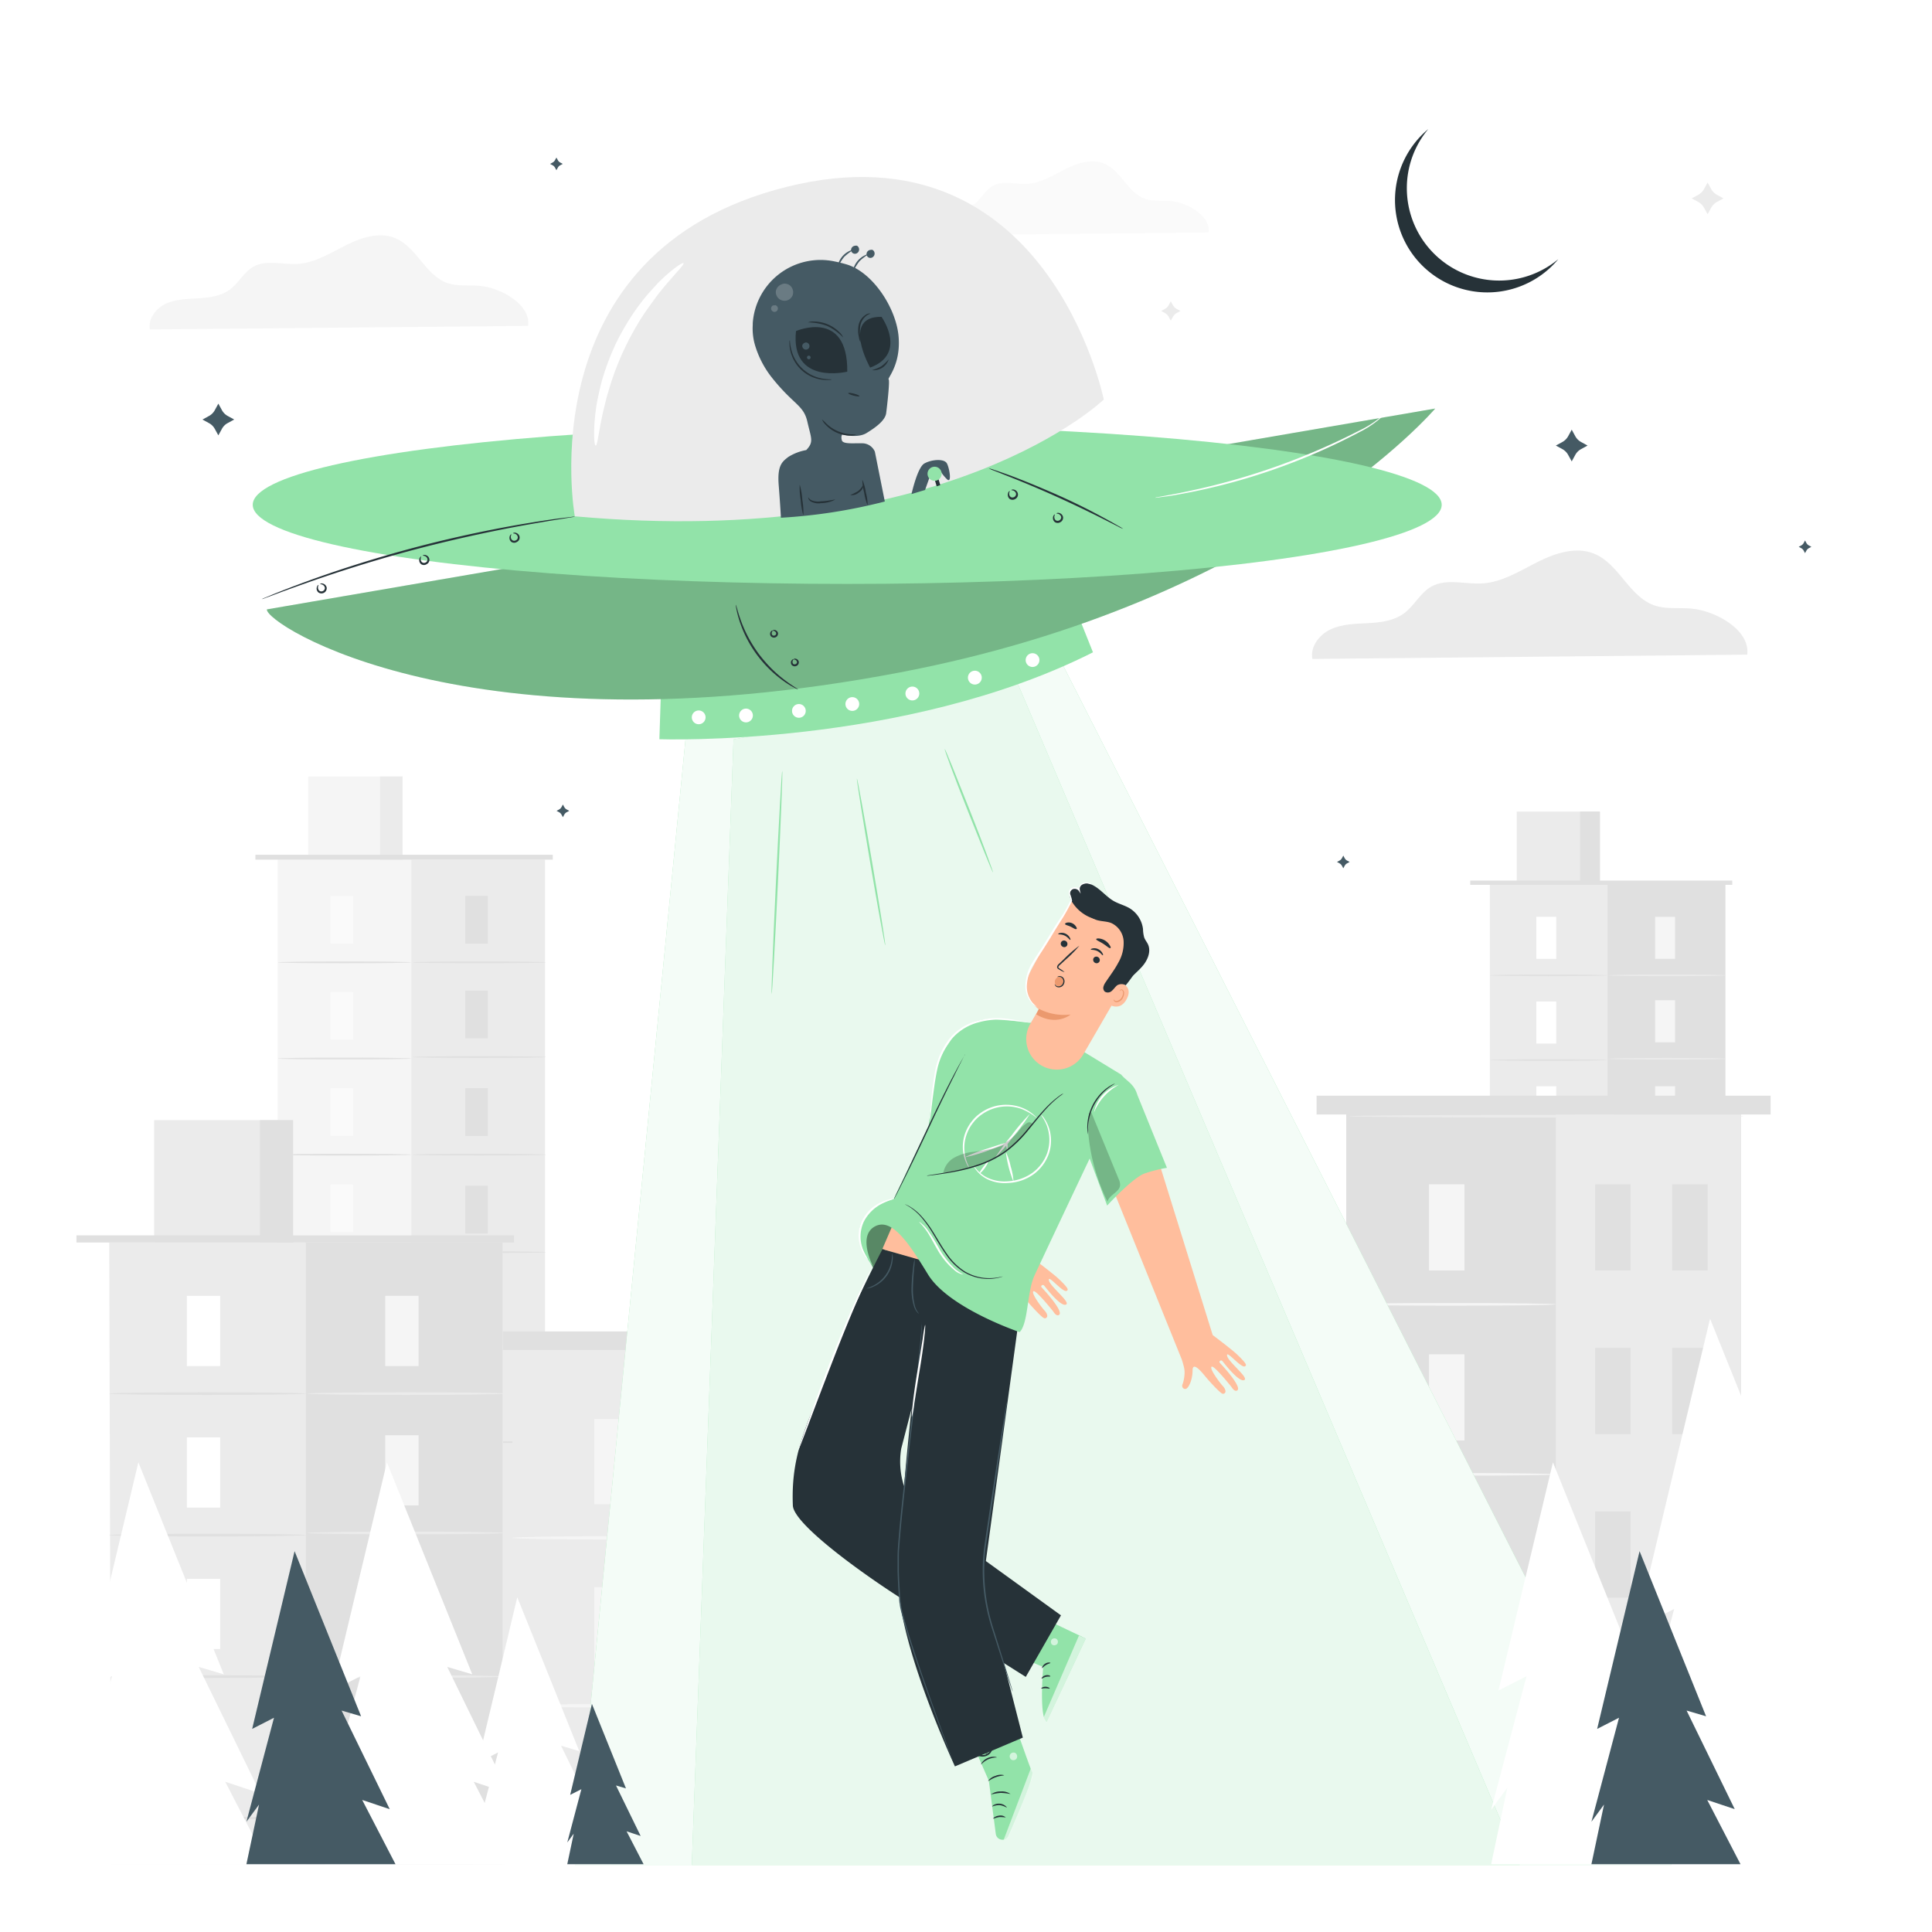 <svg class="animated" id="freepik_stories-taken" xmlns="http://www.w3.org/2000/svg" viewBox="0 0 500 500" version="1.1" xmlns:xlink="http://www.w3.org/1999/xlink" xmlns:svgjs="http://svgjs.com/svgjs"><style>svg#freepik_stories-taken:not(.animated) .animable {opacity: 0;}svg#freepik_stories-taken.animated #freepik--background-complete--inject-34 {animation: 1.5s Infinite  linear wind;animation-delay: 0s;}svg#freepik_stories-taken.animated #freepik--space-ship--inject-34 {animation: 1.5s Infinite  linear floating;animation-delay: 0s;}svg#freepik_stories-taken.animated #freepik--Character--inject-34 {animation: 1.5s Infinite  linear floating;animation-delay: 0s;}svg#freepik_stories-taken.animated #freepik--Moon--inject-34 {animation: 1.5s Infinite  linear wind;animation-delay: 0s;}            @keyframes wind {                0% {                    transform: rotate( 0deg );                }                25% {                    transform: rotate( 1deg );                }                75% {                    transform: rotate( -1deg );                }            }                    @keyframes floating {                0% {                    opacity: 1;                    transform: translateY(0px);                }                50% {                    transform: translateY(-10px);                }                100% {                    opacity: 1;                    transform: translateY(0px);                }            }        </style><g id="freepik--background-complete--inject-34" class="animable animator-active" style="transform-origin: 239.01px 262.083px;"><path d="M312.79,60.17c.58-4.28-5.45-7.79-10-8.16-2.16-.17-4.41.16-6.46-.56-4.44-1.55-6.21-7.28-10.54-9.11-3.24-1.37-7-.15-10.11,1.43s-6.25,3.57-9.75,3.8c-3.06.19-6.37-.94-9,.55-2,1.11-3,3.4-4.86,4.76s-4.14,1.6-6.36,1.72-4.53.14-6.56,1.07-3.7,3.07-3.28,5.26Z" style="fill: rgb(250, 250, 250); transform-origin: 274.317px 51.338px;" id="el59rddr7ahnb" class="animable"></path><path d="M452.17,169.42c.86-6.25-8-11.4-14.6-11.93-3.16-.26-6.45.23-9.44-.82-6.5-2.26-9.09-10.65-15.43-13.32-4.73-2-10.19-.22-14.78,2.09s-9.13,5.22-14.26,5.55c-4.46.28-9.31-1.37-13.21.81-2.91,1.62-4.43,5-7.12,6.95s-6,2.35-9.3,2.52-6.62.21-9.59,1.57-5.41,4.49-4.8,7.69Z" style="fill: rgb(235, 235, 235); transform-origin: 395.887px 156.506px;" id="elu11eudtpk59" class="animable"></path><path d="M136.68,84.34c.75-5.44-6.93-9.92-12.7-10.38-2.75-.22-5.61.2-8.22-.71-5.64-2-7.9-9.27-13.41-11.59-4.12-1.74-8.87-.19-12.86,1.82S81.55,68,77.08,68.3c-3.88.25-8.09-1.19-11.49.71-2.53,1.41-3.86,4.33-6.19,6s-5.26,2-8.09,2.19-5.76.19-8.34,1.37-4.71,3.9-4.18,6.69Z" style="fill: rgb(245, 245, 245); transform-origin: 87.72px 73.083px;" id="elbh0gmzqqhf5" class="animable"></path><path d="M441.93,47.24l.92,1.68a3.86,3.86,0,0,0,1.5,1.5l1.69.92-1.69.92a3.86,3.86,0,0,0-1.5,1.5l-.92,1.68L441,53.76a3.86,3.86,0,0,0-1.5-1.5l-1.68-.92,1.68-.92a3.86,3.86,0,0,0,1.5-1.5Z" style="fill: rgb(235, 235, 235); transform-origin: 441.93px 51.34px;" id="elxk4mu7xdi" class="animable"></path><path d="M303,78l.57,1a2.26,2.26,0,0,0,.92.92l1,.56-1,.56a2.39,2.39,0,0,0-.92.92l-.57,1-.56-1a2.39,2.39,0,0,0-.92-.92l-1-.56,1-.56a2.26,2.26,0,0,0,.92-.92Z" style="fill: rgb(235, 235, 235); transform-origin: 303.005px 80.48px;" id="elxrum3rvdwa" class="animable"></path><rect x="385.57" y="229" width="60.94" height="159.52" style="fill: rgb(235, 235, 235); transform-origin: 416.04px 308.76px;" id="ela28pyw9cfm6" class="animable"></rect><rect x="416.04" y="229" width="30.47" height="159.52" style="fill: rgb(224, 224, 224); transform-origin: 431.275px 308.76px;" id="elavnzb01bpnd" class="animable"></rect><rect x="392.53" y="210.03" width="21.52" height="18.96" style="fill: rgb(235, 235, 235); transform-origin: 403.29px 219.51px;" id="elyh1x2zc55ek" class="animable"></rect><rect x="408.92" y="210.03" width="5.13" height="18.96" style="fill: rgb(224, 224, 224); transform-origin: 411.485px 219.51px;" id="elfeg67ywyt9" class="animable"></rect><rect x="380.49" y="227.89" width="67.81" height="1.11" style="fill: rgb(224, 224, 224); transform-origin: 414.395px 228.445px;" id="el2wptz7l2tah" class="animable"></rect><rect x="397.6" y="237.27" width="5.16" height="10.88" style="fill: rgb(255, 255, 255); transform-origin: 400.18px 242.71px;" id="eltasvkebnjlk" class="animable"></rect><path d="M416,252.41c0,.12-6.82.21-15.23.21s-15.24-.09-15.24-.21,6.82-.21,15.24-.21S416,252.3,416,252.41Z" style="fill: rgb(224, 224, 224); transform-origin: 400.765px 252.41px;" id="elgdgmrrnnlfa" class="animable"></path><rect x="428.34" y="237.27" width="5.16" height="10.88" style="fill: rgb(245, 245, 245); transform-origin: 430.92px 242.71px;" id="elkfo4sieiu7g" class="animable"></rect><path d="M446.78,252.41c0,.12-6.82.21-15.24.21s-15.23-.09-15.23-.21,6.82-.21,15.23-.21S446.78,252.3,446.78,252.41Z" style="fill: rgb(235, 235, 235); transform-origin: 431.545px 252.41px;" id="eld48cf2pjt56" class="animable"></path><rect x="428.34" y="258.86" width="5.16" height="10.88" style="fill: rgb(245, 245, 245); transform-origin: 430.92px 264.3px;" id="elky3zz3nfwhj" class="animable"></rect><path d="M446.78,274c0,.11-6.82.21-15.24.21s-15.23-.1-15.23-.21,6.82-.21,15.23-.21S446.78,273.89,446.78,274Z" style="fill: rgb(235, 235, 235); transform-origin: 431.545px 274px;" id="el99wkdu34ogj" class="animable"></path><rect x="428.34" y="281.11" width="5.16" height="10.88" style="fill: rgb(245, 245, 245); transform-origin: 430.92px 286.55px;" id="el05vcqwqid08r" class="animable"></rect><path d="M446.78,296.26c0,.11-6.82.2-15.24.2s-15.23-.09-15.23-.2,6.82-.21,15.23-.21S446.78,296.14,446.78,296.26Z" style="fill: rgb(235, 235, 235); transform-origin: 431.545px 296.255px;" id="elpvjbg4j6vwm" class="animable"></path><rect x="428.34" y="303.36" width="5.16" height="10.88" style="fill: rgb(245, 245, 245); transform-origin: 430.92px 308.8px;" id="elw0qzvlyvfpk" class="animable"></rect><path d="M446.78,318.5c0,.12-6.82.21-15.24.21s-15.23-.09-15.23-.21,6.82-.2,15.23-.2S446.78,318.39,446.78,318.5Z" style="fill: rgb(235, 235, 235); transform-origin: 431.545px 318.505px;" id="el64idewfxk88" class="animable"></path><rect x="428.34" y="324.97" width="5.16" height="10.88" style="fill: rgb(245, 245, 245); transform-origin: 430.92px 330.41px;" id="elbyg4bjgz30k" class="animable"></rect><path d="M446.78,340.11c0,.12-6.82.21-15.24.21s-15.23-.09-15.23-.21,6.82-.2,15.23-.2S446.78,340,446.78,340.11Z" style="fill: rgb(235, 235, 235); transform-origin: 431.545px 340.115px;" id="elqbxps37e2gk" class="animable"></path><rect x="428.34" y="346.67" width="5.16" height="10.88" style="fill: rgb(245, 245, 245); transform-origin: 430.92px 352.11px;" id="elwr0kemdp9b" class="animable"></rect><rect x="428.34" y="368.65" width="5.16" height="10.88" style="fill: rgb(245, 245, 245); transform-origin: 430.92px 374.09px;" id="elpfkuiaxm3qo" class="animable"></rect><path d="M446.78,361.81c0,.12-6.82.21-15.24.21s-15.23-.09-15.23-.21,6.82-.21,15.23-.21S446.78,361.7,446.78,361.81Z" style="fill: rgb(235, 235, 235); transform-origin: 431.545px 361.81px;" id="el18v21k7wmq5" class="animable"></path><rect x="397.6" y="259.19" width="5.16" height="10.88" style="fill: rgb(255, 255, 255); transform-origin: 400.18px 264.63px;" id="elhahi9epl92b" class="animable"></rect><path d="M416,274.34c0,.11-6.82.21-15.23.21s-15.24-.1-15.24-.21,6.82-.21,15.24-.21S416,274.22,416,274.34Z" style="fill: rgb(224, 224, 224); transform-origin: 400.765px 274.34px;" id="el947ge0qoml" class="animable"></path><rect x="397.6" y="281.12" width="5.16" height="10.88" style="fill: rgb(255, 255, 255); transform-origin: 400.18px 286.56px;" id="elwz51fszk73" class="animable"></rect><path d="M416,296.26c0,.12-6.82.21-15.23.21s-15.24-.09-15.24-.21,6.82-.2,15.24-.2S416,296.15,416,296.26Z" style="fill: rgb(224, 224, 224); transform-origin: 400.765px 296.265px;" id="elvy6s4c5nb5p" class="animable"></path><rect x="397.6" y="303.04" width="5.16" height="10.88" style="fill: rgb(255, 255, 255); transform-origin: 400.18px 308.48px;" id="el43qqkq2bwkr" class="animable"></rect><path d="M416,318.19c0,.11-6.82.21-15.23.21s-15.24-.1-15.24-.21,6.82-.21,15.24-.21S416,318.07,416,318.19Z" style="fill: rgb(224, 224, 224); transform-origin: 400.765px 318.19px;" id="el2lrq1ufjfky" class="animable"></path><rect x="397.6" y="324.97" width="5.16" height="10.88" style="fill: rgb(255, 255, 255); transform-origin: 400.18px 330.41px;" id="ely8myz9lhhp" class="animable"></rect><path d="M416,340.11c0,.12-6.82.21-15.23.21s-15.24-.09-15.24-.21,6.82-.2,15.24-.2S416,340,416,340.11Z" style="fill: rgb(224, 224, 224); transform-origin: 400.765px 340.115px;" id="ellqinxbxrkhj" class="animable"></path><rect x="397.6" y="346.89" width="5.16" height="10.88" style="fill: rgb(255, 255, 255); transform-origin: 400.18px 352.33px;" id="elsuxdraq2c8a" class="animable"></rect><path d="M416,362c0,.11-6.82.21-15.23.21s-15.24-.1-15.24-.21,6.82-.21,15.24-.21S416,361.93,416,362Z" style="fill: rgb(224, 224, 224); transform-origin: 400.765px 362px;" id="elx5vf2c51wy" class="animable"></path><rect x="397.6" y="368.82" width="5.16" height="10.88" style="fill: rgb(255, 255, 255); transform-origin: 400.18px 374.26px;" id="elqsi8kd9cpp" class="animable"></rect><rect x="71.87" y="222.48" width="69.17" height="219.21" style="fill: rgb(245, 245, 245); transform-origin: 106.455px 332.085px;" id="el6q0d1r7omge" class="animable"></rect><rect x="106.45" y="222.48" width="34.58" height="218.61" style="fill: rgb(235, 235, 235); transform-origin: 123.74px 331.785px;" id="elcjre3wdr7mf" class="animable"></rect><rect x="79.76" y="200.96" width="24.43" height="21.52" style="fill: rgb(245, 245, 245); transform-origin: 91.975px 211.72px;" id="elxb1k7287b5" class="animable"></rect><rect x="98.37" y="200.96" width="5.82" height="21.52" style="fill: rgb(235, 235, 235); transform-origin: 101.28px 211.72px;" id="elht6tlqeliyu" class="animable"></rect><polyline points="66.1 222.48 66.1 221.22 143.06 221.22 143.06 222.48" style="fill: rgb(224, 224, 224); transform-origin: 104.58px 221.85px;" id="elsm4jfmmppk" class="animable"></polyline><rect x="85.52" y="231.86" width="5.85" height="12.35" style="fill: rgb(250, 250, 250); transform-origin: 88.445px 238.035px;" id="el53dudeltzgm" class="animable"></rect><path d="M106.45,249.06c0,.13-7.74.23-17.29.23s-17.29-.1-17.29-.23,7.74-.24,17.29-.24S106.45,248.92,106.45,249.06Z" style="fill: rgb(224, 224, 224); transform-origin: 89.16px 249.055px;" id="elsfsj4w4wz3d" class="animable"></path><rect x="120.41" y="231.86" width="5.85" height="12.35" style="fill: rgb(224, 224, 224); transform-origin: 123.335px 238.035px;" id="eleitcbjul6fa" class="animable"></rect><path d="M141.34,249.06c0,.13-7.75.23-17.3.23s-17.29-.1-17.29-.23,7.74-.24,17.29-.24S141.34,248.92,141.34,249.06Z" style="fill: rgb(224, 224, 224); transform-origin: 124.045px 249.055px;" id="elh59k77pxmkm" class="animable"></path><rect x="120.41" y="256.38" width="5.85" height="12.35" style="fill: rgb(224, 224, 224); transform-origin: 123.335px 262.555px;" id="elyywp5gcxaci" class="animable"></rect><path d="M141.34,273.57c0,.13-7.75.23-17.3.23s-17.29-.1-17.29-.23,7.74-.24,17.29-.24S141.34,273.44,141.34,273.57Z" style="fill: rgb(224, 224, 224); transform-origin: 124.045px 273.565px;" id="el8dae5bzv6w4" class="animable"></path><rect x="120.41" y="281.63" width="5.85" height="12.35" style="fill: rgb(224, 224, 224); transform-origin: 123.335px 287.805px;" id="elg0xy9ux16an" class="animable"></rect><path d="M141.34,298.82c0,.13-7.75.23-17.3.23s-17.29-.1-17.29-.23,7.74-.24,17.29-.24S141.34,298.69,141.34,298.82Z" style="fill: rgb(224, 224, 224); transform-origin: 124.045px 298.815px;" id="eladzxaauzaxf" class="animable"></path><rect x="120.41" y="306.88" width="5.85" height="12.35" style="fill: rgb(224, 224, 224); transform-origin: 123.335px 313.055px;" id="eltvw48w1tbuk" class="animable"></rect><path d="M141.34,324.07c0,.13-7.75.23-17.3.23s-17.29-.1-17.29-.23,7.74-.24,17.29-.24S141.34,323.94,141.34,324.07Z" style="fill: rgb(224, 224, 224); transform-origin: 124.045px 324.065px;" id="elh5guqz6bzwn" class="animable"></path><rect x="120.41" y="331.4" width="5.85" height="12.35" style="fill: rgb(224, 224, 224); transform-origin: 123.335px 337.575px;" id="elvnvynz8tiqo" class="animable"></rect><path d="M141.34,348.59c0,.13-7.75.24-17.3.24s-17.29-.11-17.29-.24,7.74-.23,17.29-.23S141.34,348.46,141.34,348.59Z" style="fill: rgb(224, 224, 224); transform-origin: 124.045px 348.595px;" id="elnpi0f8p3fuo" class="animable"></path><rect x="120.41" y="356.03" width="5.85" height="12.35" style="fill: rgb(224, 224, 224); transform-origin: 123.335px 362.205px;" id="elt7zzucp9fu" class="animable"></rect><rect x="120.41" y="380.98" width="5.85" height="12.35" style="fill: rgb(224, 224, 224); transform-origin: 123.335px 387.155px;" id="elmzwqj5z9w6n" class="animable"></rect><path d="M141.34,373.22c0,.13-7.75.24-17.3.24s-17.29-.11-17.29-.24S114.49,373,124,373,141.34,373.09,141.34,373.22Z" style="fill: rgb(224, 224, 224); transform-origin: 124.045px 373.23px;" id="elu1pgb21umjs" class="animable"></path><rect x="85.52" y="256.75" width="5.85" height="12.35" style="fill: rgb(250, 250, 250); transform-origin: 88.445px 262.925px;" id="elf78wjpifnj6" class="animable"></rect><path d="M106.45,273.94c0,.13-7.74.24-17.29.24s-17.29-.11-17.29-.24,7.74-.24,17.29-.24S106.45,273.81,106.45,273.94Z" style="fill: rgb(224, 224, 224); transform-origin: 89.16px 273.94px;" id="elo2hnzla005s" class="animable"></path><rect x="85.52" y="281.63" width="5.85" height="12.35" style="fill: rgb(250, 250, 250); transform-origin: 88.445px 287.805px;" id="elqm2mc5h76l" class="animable"></rect><path d="M106.45,298.82c0,.13-7.74.24-17.29.24s-17.29-.11-17.29-.24,7.74-.23,17.29-.23S106.45,298.69,106.45,298.82Z" style="fill: rgb(224, 224, 224); transform-origin: 89.16px 298.825px;" id="eliwbgr4sqffc" class="animable"></path><rect x="85.52" y="306.52" width="5.85" height="12.35" style="fill: rgb(250, 250, 250); transform-origin: 88.445px 312.695px;" id="elu5r9gty7f6s" class="animable"></rect><path d="M106.45,323.71c0,.13-7.74.23-17.29.23s-17.29-.1-17.29-.23,7.74-.24,17.29-.24S106.45,323.58,106.45,323.71Z" style="fill: rgb(224, 224, 224); transform-origin: 89.16px 323.705px;" id="elmlhq3ce55e9" class="animable"></path><rect x="85.52" y="331.4" width="5.85" height="12.35" style="fill: rgb(250, 250, 250); transform-origin: 88.445px 337.575px;" id="elwsslq4qq3n" class="animable"></rect><path d="M106.45,348.59c0,.13-7.74.24-17.29.24s-17.29-.11-17.29-.24,7.74-.23,17.29-.23S106.45,348.46,106.45,348.59Z" style="fill: rgb(224, 224, 224); transform-origin: 89.16px 348.595px;" id="elb79n2mcqjne" class="animable"></path><rect x="85.52" y="356.29" width="5.85" height="12.35" style="fill: rgb(250, 250, 250); transform-origin: 88.445px 362.465px;" id="elb16cquyiqdr" class="animable"></rect><path d="M106.45,373.48c0,.13-7.74.23-17.29.23s-17.29-.1-17.29-.23,7.74-.24,17.29-.24S106.45,373.35,106.45,373.48Z" style="fill: rgb(224, 224, 224); transform-origin: 89.16px 373.475px;" id="el9m629b8tn5n" class="animable"></path><rect x="85.52" y="381.17" width="5.85" height="12.35" style="fill: rgb(250, 250, 250); transform-origin: 88.445px 387.345px;" id="el5on9riovv6v" class="animable"></rect><rect x="348.4" y="288.25" width="102.14" height="193.85" style="fill: rgb(224, 224, 224); transform-origin: 399.47px 385.175px;" id="el38tyvg2s624" class="animable"></rect><rect x="402.65" y="288.25" width="47.89" height="193.85" style="fill: rgb(235, 235, 235); transform-origin: 426.595px 385.175px;" id="el8e3czcxfyhw" class="animable"></rect><rect x="369.82" y="306.49" width="9.18" height="22.31" style="fill: rgb(245, 245, 245); transform-origin: 374.41px 317.645px;" id="elkk47lk4sb9" class="animable"></rect><rect x="369.82" y="393.82" width="9.18" height="22.31" style="fill: rgb(245, 245, 245); transform-origin: 374.41px 404.975px;" id="elh9ltdu008y8" class="animable"></rect><path d="M402.65,337.56c0,.2-12.14.35-27.12.35s-27.13-.15-27.13-.35,12.15-.34,27.13-.34S402.65,337.37,402.65,337.56Z" style="fill: rgb(245, 245, 245); transform-origin: 375.525px 337.565px;" id="elnx108oqw3lh" class="animable"></path><rect x="369.82" y="350.49" width="9.18" height="22.31" style="fill: rgb(245, 245, 245); transform-origin: 374.41px 361.645px;" id="elii5tt9f9t5i" class="animable"></rect><path d="M402.65,381.56c0,.19-12.14.35-27.12.35s-27.13-.16-27.13-.35,12.15-.35,27.13-.35S402.65,381.37,402.65,381.56Z" style="fill: rgb(245, 245, 245); transform-origin: 375.525px 381.56px;" id="elepkc4poqy1r" class="animable"></path><rect x="412.82" y="306.49" width="9.18" height="22.31" style="fill: rgb(224, 224, 224); transform-origin: 417.41px 317.645px;" id="el4qw9rgbga5x" class="animable"></rect><rect x="432.75" y="306.49" width="9.18" height="22.31" style="fill: rgb(224, 224, 224); transform-origin: 437.34px 317.645px;" id="el2xdap018y9y" class="animable"></rect><rect x="412.82" y="348.83" width="9.18" height="22.31" style="fill: rgb(224, 224, 224); transform-origin: 417.41px 359.985px;" id="ely4h2ngo7ihp" class="animable"></rect><rect x="432.75" y="348.83" width="9.18" height="22.31" style="fill: rgb(224, 224, 224); transform-origin: 437.34px 359.985px;" id="el84cnih7lnq" class="animable"></rect><rect x="412.82" y="391.17" width="9.18" height="22.31" style="fill: rgb(224, 224, 224); transform-origin: 417.41px 402.325px;" id="elvq6f6reqhas" class="animable"></rect><rect x="432.75" y="391.17" width="9.18" height="22.31" style="fill: rgb(224, 224, 224); transform-origin: 437.34px 402.325px;" id="elfuvuerjsx8a" class="animable"></rect><rect x="340.73" y="283.57" width="117.5" height="4.86" style="fill: rgb(224, 224, 224); transform-origin: 399.48px 286px;" id="eli5pby7azndr" class="animable"></rect><path d="M451.26,288.88c0,.19-22.83.35-51,.35s-51-.16-51-.35,22.82-.35,51-.35S451.26,288.69,451.26,288.88Z" style="fill: rgb(235, 235, 235); transform-origin: 400.26px 288.88px;" id="el16h22vv8f0g" class="animable"></path><rect x="132.63" y="349.21" width="100.98" height="133.19" style="fill: rgb(235, 235, 235); transform-origin: 183.12px 415.805px;" id="el6kuwcpzs6rs" class="animable"></rect><rect x="186.26" y="349.21" width="47.35" height="133.19" style="fill: rgb(224, 224, 224); transform-origin: 209.935px 415.805px;" id="elezokbtse3fi" class="animable"></rect><rect x="153.8" y="367.24" width="9.08" height="22.06" style="fill: rgb(245, 245, 245); transform-origin: 158.34px 378.27px;" id="el86b5as7pdp" class="animable"></rect><rect x="153.8" y="453.57" width="9.08" height="22.06" style="fill: rgb(245, 245, 245); transform-origin: 158.34px 464.6px;" id="elc7j1vl27uqo" class="animable"></rect><path d="M186.26,398c0,.24-12,.44-26.81.44s-26.82-.2-26.82-.44,12-.45,26.82-.45S186.26,397.71,186.26,398Z" style="fill: rgb(245, 245, 245); transform-origin: 159.445px 397.995px;" id="el5nrbozk92oi" class="animable"></path><rect x="153.8" y="410.73" width="9.08" height="22.06" style="fill: rgb(245, 245, 245); transform-origin: 158.34px 421.76px;" id="el1uyzs9yak0f" class="animable"></rect><path d="M186.26,441.45c0,.25-12,.45-26.81.45s-26.82-.2-26.82-.45,12-.45,26.82-.45S186.26,441.2,186.26,441.45Z" style="fill: rgb(245, 245, 245); transform-origin: 159.445px 441.45px;" id="el13baajh83qr" class="animable"></path><rect x="196.31" y="367.24" width="9.08" height="22.06" style="fill: rgb(245, 245, 245); transform-origin: 200.85px 378.27px;" id="elo2ay87cwrps" class="animable"></rect><rect x="216.01" y="367.24" width="9.08" height="22.06" style="fill: rgb(245, 245, 245); transform-origin: 220.55px 378.27px;" id="elrsqup8mxuxr" class="animable"></rect><rect x="196.31" y="409.1" width="9.08" height="22.06" style="fill: rgb(245, 245, 245); transform-origin: 200.85px 420.13px;" id="elclay90zw6yf" class="animable"></rect><rect x="216.01" y="409.1" width="9.08" height="22.06" style="fill: rgb(245, 245, 245); transform-origin: 220.55px 420.13px;" id="el69v5owy5m3" class="animable"></rect><rect x="196.31" y="450.95" width="9.08" height="22.06" style="fill: rgb(245, 245, 245); transform-origin: 200.85px 461.98px;" id="elc5oiec22v87" class="animable"></rect><rect x="216.01" y="450.95" width="9.08" height="22.06" style="fill: rgb(245, 245, 245); transform-origin: 220.55px 461.98px;" id="el4tlsu05to4" class="animable"></rect><rect x="125.04" y="344.57" width="116.16" height="4.8" style="fill: rgb(224, 224, 224); transform-origin: 183.12px 346.97px;" id="elgkhwpvk1yf4" class="animable"></rect><path d="M234.31,349.83c0,.24-22.57.45-50.4.45s-50.41-.21-50.41-.45,22.56-.45,50.41-.45S234.31,349.58,234.31,349.83Z" style="fill: rgb(235, 235, 235); transform-origin: 183.905px 349.83px;" id="eliljov099oyl" class="animable"></path><polygon points="130.5 482.42 28.71 482.42 28.27 321.56 130.06 321.56 130.5 482.42" style="fill: rgb(235, 235, 235); transform-origin: 79.385px 401.99px;" id="ell2mrlccvuwb" class="animable"></polygon><rect x="79.16" y="321.56" width="50.89" height="160.86" style="fill: rgb(224, 224, 224); transform-origin: 104.605px 401.99px;" id="elo0lrrhpq6wf" class="animable"></rect><rect x="39.89" y="289.89" width="35.94" height="31.67" style="fill: rgb(235, 235, 235); transform-origin: 57.86px 305.725px;" id="elumuzv35w1cm" class="animable"></rect><rect x="67.27" y="289.89" width="8.57" height="31.67" style="fill: rgb(224, 224, 224); transform-origin: 71.555px 305.725px;" id="el2dpx6e3j0co" class="animable"></rect><rect x="19.79" y="319.71" width="113.24" height="1.85" style="fill: rgb(224, 224, 224); transform-origin: 76.41px 320.635px;" id="elc1hld55l13l" class="animable"></rect><rect x="48.36" y="335.37" width="8.62" height="18.17" style="fill: rgb(255, 255, 255); transform-origin: 52.67px 344.455px;" id="el2j0ppnckyve" class="animable"></rect><path d="M79.16,360.66c0,.19-11.39.35-25.44.35s-25.45-.16-25.45-.35,11.39-.34,25.45-.34S79.16,360.47,79.16,360.66Z" style="fill: rgb(224, 224, 224); transform-origin: 53.715px 360.665px;" id="elxutnxiaejh" class="animable"></path><rect x="99.7" y="335.37" width="8.62" height="18.17" style="fill: rgb(245, 245, 245); transform-origin: 104.01px 344.455px;" id="el16qgg611oy2" class="animable"></rect><path d="M130.5,360.66c0,.19-11.4.35-25.45.35s-25.44-.16-25.44-.35,11.39-.34,25.44-.34S130.5,360.47,130.5,360.66Z" style="fill: rgb(235, 235, 235); transform-origin: 105.055px 360.665px;" id="elowswxuh3if" class="animable"></path><rect x="99.7" y="371.43" width="8.62" height="18.17" style="fill: rgb(245, 245, 245); transform-origin: 104.01px 380.515px;" id="elk4sa2yjat9k" class="animable"></rect><path d="M130.5,396.73c0,.19-11.4.35-25.45.35s-25.44-.16-25.44-.35,11.39-.35,25.44-.35S130.5,396.54,130.5,396.73Z" style="fill: rgb(235, 235, 235); transform-origin: 105.055px 396.73px;" id="eldw6fsqck967" class="animable"></path><rect x="99.7" y="408.59" width="8.62" height="18.17" style="fill: rgb(245, 245, 245); transform-origin: 104.01px 417.675px;" id="elxe1id7iduc" class="animable"></rect><path d="M130.5,433.89c0,.19-11.4.34-25.45.34s-25.44-.15-25.44-.34,11.39-.35,25.44-.35S130.5,433.7,130.5,433.89Z" style="fill: rgb(235, 235, 235); transform-origin: 105.055px 433.885px;" id="elicwxkbrmbj" class="animable"></path><rect x="99.7" y="445.75" width="8.62" height="18.17" style="fill: rgb(245, 245, 245); transform-origin: 104.01px 454.835px;" id="elnqrg6pbalz" class="animable"></rect><path d="M130.5,471c0,.19-11.4.35-25.45.35s-25.44-.16-25.44-.35,11.39-.34,25.44-.34S130.5,470.85,130.5,471Z" style="fill: rgb(235, 235, 235); transform-origin: 105.055px 471.005px;" id="el8eq9q075b4l" class="animable"></path><rect x="48.36" y="371.99" width="8.62" height="18.17" style="fill: rgb(255, 255, 255); transform-origin: 52.67px 381.075px;" id="el8923cmrx8on" class="animable"></rect><path d="M79.16,397.28c0,.19-11.39.35-25.44.35s-25.45-.16-25.45-.35,11.39-.35,25.45-.35S79.16,397.09,79.16,397.28Z" style="fill: rgb(224, 224, 224); transform-origin: 53.715px 397.28px;" id="el31lw17buooe" class="animable"></path><rect x="48.36" y="408.6" width="8.62" height="18.17" style="fill: rgb(255, 255, 255); transform-origin: 52.67px 417.685px;" id="el8q1h20dmycp" class="animable"></rect><path d="M79.16,433.9c0,.19-11.39.35-25.44.35s-25.45-.16-25.45-.35,11.39-.35,25.45-.35S79.16,433.71,79.16,433.9Z" style="fill: rgb(224, 224, 224); transform-origin: 53.715px 433.9px;" id="elga2fjgolozs" class="animable"></path><rect x="48.36" y="445.22" width="8.62" height="18.17" style="fill: rgb(255, 255, 255); transform-origin: 52.67px 454.305px;" id="elx7uj4qn2mp" class="animable"></rect><path d="M79.16,470.52c0,.19-11.39.34-25.44.34s-25.45-.15-25.45-.34,11.39-.35,25.45-.35S79.16,470.33,79.16,470.52Z" style="fill: rgb(224, 224, 224); transform-origin: 53.715px 470.515px;" id="elxct95gete7m" class="animable"></path></g><g id="freepik--space-ship--inject-34" class="animable" style="transform-origin: 248.345px 264.217px;"><polygon points="179.04 174.78 148.78 482.63 432.56 482.63 268.96 160.06 179.04 174.78" style="fill: rgb(146, 227, 169); transform-origin: 290.67px 321.345px;" id="elnsoqkpq1yv" class="animable"></polygon><g id="eldq16rrsu9a6"><polygon points="179.04 174.78 148.78 482.63 432.56 482.63 268.96 160.06 179.04 174.78" style="fill: rgb(255, 255, 255); opacity: 0.9; transform-origin: 290.67px 321.345px;" class="animable"></polygon></g><polygon points="189.84 191.36 179.04 482.63 393.26 482.63 263.45 177.07 189.84 191.36" style="fill: rgb(146, 227, 169); transform-origin: 286.15px 329.85px;" id="el9pqexcp8vbq" class="animable"></polygon><g id="elog9576phtip"><polygon points="189.84 191.36 179.04 482.63 393.26 482.63 263.45 177.07 189.84 191.36" style="fill: rgb(255, 255, 255); opacity: 0.8; transform-origin: 286.15px 329.85px;" class="animable"></polygon></g><path d="M199.7,257.28c-.14,0,.35-13,1.11-28.92s1.49-28.91,1.64-28.9-.36,12.95-1.12,28.92S199.84,257.28,199.7,257.28Z" style="fill: rgb(146, 227, 169); transform-origin: 201.076px 228.37px;" id="elgxpm58qjlsa" class="animable"></path><path d="M229.11,244.7c-.15,0-1.9-9.64-3.93-21.58s-3.56-21.65-3.42-21.68,1.9,9.64,3.93,21.59S229.25,244.68,229.11,244.7Z" style="fill: rgb(146, 227, 169); transform-origin: 225.435px 223.07px;" id="el16wyaxzhmfg" class="animable"></path><path d="M257,225.82c-.13.05-3-7.06-6.5-15.88s-6.16-16-6-16.07,3,7.06,6.5,15.88S257.1,225.77,257,225.82Z" style="fill: rgb(146, 227, 169); transform-origin: 250.748px 209.845px;" id="elbj66p0u5z0v" class="animable"></path><path d="M171,180.41l-.35,10.9s63.22,2.21,112.21-22.49l-4.3-10.76Z" style="fill: rgb(146, 227, 169); transform-origin: 226.755px 174.71px;" id="elzfn2kee1pao" class="animable"></path><path d="M182.6,185.65a1.78,1.78,0,1,1-1.78-1.78A1.77,1.77,0,0,1,182.6,185.65Z" style="fill: rgb(255, 255, 255); transform-origin: 180.82px 185.65px;" id="elw0nhbm3ohdd" class="animable"></path><circle cx="206.75" cy="183.98" r="1.78" style="fill: rgb(255, 255, 255); transform-origin: 206.75px 183.98px;" id="elfdsylpv2f8l" class="animable"></circle><path d="M194.84,185.08a1.78,1.78,0,1,1-1.86-1.69A1.78,1.78,0,0,1,194.84,185.08Z" style="fill: rgb(255, 255, 255); transform-origin: 193.062px 185.168px;" id="elkezszjn4h6r" class="animable"></path><path d="M222.36,182.2a1.78,1.78,0,1,1-1.78-1.78A1.78,1.78,0,0,1,222.36,182.2Z" style="fill: rgb(255, 255, 255); transform-origin: 220.58px 182.2px;" id="el8zrdswqp3aq" class="animable"></path><path d="M254.08,175.36a1.79,1.79,0,1,1-1.78-1.78A1.79,1.79,0,0,1,254.08,175.36Z" style="fill: rgb(255, 255, 255); transform-origin: 252.29px 175.37px;" id="eljyeqch9p6r" class="animable"></path><path d="M269,170.84a1.78,1.78,0,1,1-1.78-1.79A1.78,1.78,0,0,1,269,170.84Z" style="fill: rgb(255, 255, 255); transform-origin: 267.22px 170.83px;" id="elyr90fx3yh0m" class="animable"></path><path d="M237.91,179.48a1.79,1.79,0,1,1-1.78-1.79A1.78,1.78,0,0,1,237.91,179.48Z" style="fill: rgb(255, 255, 255); transform-origin: 236.12px 179.48px;" id="elaextapkqa4" class="animable"></path><path d="M69.07,157.71c-.49,3.81,51.79,37.65,163.79,16.32,96.24-18.32,138.57-68.3,138.57-68.3Z" style="fill: rgb(146, 227, 169); transform-origin: 220.248px 143.382px;" id="el98wn0llyky" class="animable"></path><g id="elxgxxa099pg7"><path d="M69.07,157.71c-.49,3.81,51.79,37.65,163.79,16.32,96.24-18.32,138.57-68.3,138.57-68.3Z" style="opacity: 0.2; transform-origin: 220.248px 143.382px;" class="animable"></path></g><g id="el2oym2uagay9"><ellipse cx="219.26" cy="130.64" rx="153.85" ry="20.48" style="fill: rgb(146, 227, 169); transform-origin: 219.26px 130.64px; transform: rotate(-9.4deg);" class="animable"></ellipse></g><path d="M148.76,133.62s-12.53-68.52,54.9-85.28,82,55.06,82,55.06S245.32,142.35,148.76,133.62Z" style="fill: rgb(235, 235, 235); transform-origin: 216.75px 90.35px;" id="eltmarod6v4" class="animable"></path><path d="M176.89,68.1c.27.31-1.89,2.42-5,6.12-.76.93-1.6,1.94-2.43,3.09s-1.7,2.36-2.61,3.66A74.15,74.15,0,0,0,158,99.46c-.45,1.51-.92,3-1.24,4.32s-.65,2.65-.9,3.82c-1,4.71-1.27,7.72-1.68,7.71s-.66-3.06-.13-8c.14-1.23.31-2.58.61-4s.64-3,1.05-4.54a63.6,63.6,0,0,1,3.75-10,65,65,0,0,1,5.47-9.17c1-1.31,1.92-2.56,2.9-3.65s1.87-2.1,2.75-3C174.08,69.49,176.7,67.86,176.89,68.1Z" style="fill: rgb(255, 255, 255); transform-origin: 165.331px 91.694px;" id="ela749xnqko26" class="animable"></path><path d="M359.41,105.77a3.53,3.53,0,0,1-.37.56,12.47,12.47,0,0,1-1.27,1.44,25.27,25.27,0,0,1-5.82,4,159.32,159.32,0,0,1-21.22,9.35,157.88,157.88,0,0,1-22.35,6.2c-2.91.58-5.28,1-6.92,1.2l-1.9.25a5.34,5.34,0,0,1-.66.06,2.42,2.42,0,0,1,.65-.16l1.87-.35c1.63-.29,4-.73,6.89-1.36a176.12,176.12,0,0,0,22.25-6.33,176.09,176.09,0,0,0,21.22-9.19,26.57,26.57,0,0,0,5.85-3.77C358.85,106.51,359.36,105.73,359.41,105.77Z" style="fill: rgb(255, 255, 255); transform-origin: 329.155px 117.299px;" id="elmaagqfwo0s" class="animable"></path><path d="M206.53,178.42a4.93,4.93,0,0,1-1-.47,22.13,22.13,0,0,1-2.57-1.58,30.53,30.53,0,0,1-3.47-2.84A31.06,31.06,0,0,1,193,164.7a30.11,30.11,0,0,1-1.67-4.17,23.8,23.8,0,0,1-.75-2.92,5.29,5.29,0,0,1-.14-1.1c.1,0,.39,1.52,1.24,3.91a33.55,33.55,0,0,0,1.75,4.06,36.23,36.23,0,0,0,2.84,4.61,36.87,36.87,0,0,0,3.55,4.09,33.72,33.72,0,0,0,3.36,2.89C205.19,177.59,206.58,178.33,206.53,178.42Z" style="fill: rgb(38, 50, 56); transform-origin: 198.486px 167.465px;" id="elg25s1iya1au" class="animable"></path><path d="M200,163.2c0,.07-.23.22-.27.6a.71.71,0,0,0,.15.56.58.58,0,0,0,.62.09.55.55,0,0,0,.38-.5.71.71,0,0,0-.28-.51c-.29-.24-.58-.16-.6-.24s.28-.32.8-.07a1,1,0,0,1,.56.79,1.06,1.06,0,0,1-1.84.75,1,1,0,0,1-.15-1C199.57,163.17,200,163.13,200,163.2Z" style="fill: rgb(38, 50, 56); transform-origin: 200.329px 164.016px;" id="elgly3k1t2xjs" class="animable"></path><path d="M205.38,170.63c0,.07-.23.22-.27.6a.75.75,0,0,0,.15.56.58.58,0,0,0,.62.09.55.55,0,0,0,.38-.5.74.74,0,0,0-.27-.51c-.3-.24-.59-.17-.61-.24s.28-.32.8-.07a1,1,0,0,1,.56.79,1.06,1.06,0,0,1-1.84.75,1.06,1.06,0,0,1-.15-1C205,170.6,205.38,170.56,205.38,170.63Z" style="fill: rgb(38, 50, 56); transform-origin: 205.713px 171.447px;" id="ely15vnc7lfiq" class="animable"></path><path d="M67.75,155.06a5.9,5.9,0,0,1,.78-.36l2.26-.94c2-.81,4.84-1.92,8.41-3.23,7.14-2.63,17.13-5.93,28.36-8.9s21.56-5,29.07-6.24c3.76-.62,6.8-1.07,8.91-1.33l2.44-.3a5.35,5.35,0,0,1,.85-.07,4.64,4.64,0,0,1-.84.17l-2.42.4c-2.1.32-5.13.83-8.88,1.49-7.48,1.33-17.78,3.43-29,6.38s-21.21,6.21-28.38,8.75c-3.58,1.26-6.47,2.32-8.46,3.07l-2.3.85A4.2,4.2,0,0,1,67.75,155.06Z" style="fill: rgb(38, 50, 56); transform-origin: 108.29px 144.375px;" id="elqqilzf3nkt" class="animable"></path><path d="M290.67,136.87a7.87,7.87,0,0,1-1.36-.63l-3.65-1.85c-3.09-1.55-7.37-3.66-12.17-5.82s-9.22-4-12.43-5.25l-3.8-1.51a7.8,7.8,0,0,1-1.38-.61,8.85,8.85,0,0,1,1.45.42c.92.3,2.24.76,3.87,1.35,3.24,1.19,7.69,3,12.5,5.13s9.08,4.32,12.13,6c1.52.82,2.74,1.5,3.57,2A8.74,8.74,0,0,1,290.67,136.87Z" style="fill: rgb(38, 50, 56); transform-origin: 273.275px 129.035px;" id="elku99uarfpl" class="animable"></path><path d="M261.32,127.1c.06.05-.21.33-.13.84a1,1,0,0,0,.41.7.93.93,0,0,0,1.36-.8,1,1,0,0,0-.41-.7c-.41-.32-.78-.22-.8-.3s.38-.33,1,0a1.35,1.35,0,0,1,.69,1,1.3,1.3,0,0,1-.67,1.29,1.33,1.33,0,0,1-1.46,0,1.36,1.36,0,0,1-.49-1.07C260.84,127.26,261.3,127,261.32,127.1Z" style="fill: rgb(38, 50, 56); transform-origin: 262.134px 128.011px;" id="el4wkppn3bm8x" class="animable"></path><path d="M132.34,138.28c.06.06-.2.33-.13.85a1,1,0,0,0,.41.69.84.84,0,0,0,.91,0A.82.82,0,0,0,134,139a1,1,0,0,0-.41-.69c-.41-.32-.78-.22-.8-.3s.38-.34,1,0a1.24,1.24,0,0,1,0,2.23,1.28,1.28,0,0,1-1.45,0,1.31,1.31,0,0,1-.49-1.06C131.87,138.45,132.33,138.22,132.34,138.28Z" style="fill: rgb(38, 50, 56); transform-origin: 133.168px 139.152px;" id="elgk0hd1moc9b" class="animable"></path><path d="M109,144c.06.06-.2.34-.13.85a1.09,1.09,0,0,0,.41.7.88.88,0,0,0,.91,0,.84.84,0,0,0,.45-.79,1,1,0,0,0-.41-.69c-.41-.32-.78-.22-.8-.3s.38-.33,1,0a1.24,1.24,0,0,1,0,2.23,1.28,1.28,0,0,1-1.45,0,1.3,1.3,0,0,1-.49-1.06C108.51,144.21,109,144,109,144Z" style="fill: rgb(38, 50, 56); transform-origin: 109.808px 144.914px;" id="el5oi1mhm1ja" class="animable"></path><path d="M82.43,151.38c.06.06-.2.34-.13.85a1.07,1.07,0,0,0,.41.7.88.88,0,0,0,.91,0,.87.87,0,0,0,.46-.78,1.06,1.06,0,0,0-.41-.7c-.41-.32-.79-.22-.81-.3s.38-.33,1,0a1.32,1.32,0,0,1,.69.95,1.36,1.36,0,0,1-2.12,1.24,1.33,1.33,0,0,1-.49-1.06C82,151.55,82.42,151.32,82.43,151.38Z" style="fill: rgb(38, 50, 56); transform-origin: 83.247px 152.28px;" id="elruyvsfpyxd" class="animable"></path><path d="M273,133.14c.06.05-.21.33-.13.84a1,1,0,0,0,.41.7.93.93,0,0,0,1.36-.8,1,1,0,0,0-.41-.7c-.41-.32-.78-.22-.8-.3s.38-.33,1,0a1.35,1.35,0,0,1,.69.95,1.3,1.3,0,0,1-.67,1.29,1.31,1.31,0,0,1-1.45,0,1.34,1.34,0,0,1-.5-1.07C272.52,133.3,273,133.07,273,133.14Z" style="fill: rgb(38, 50, 56); transform-origin: 273.814px 134.026px;" id="elm5s7flnx20k" class="animable"></path><path d="M235.9,127.86s1.52-6.86,3.29-7.89,5-1.35,5.82-.12c.64,1,1.39,5.14.19,4.29a10.62,10.62,0,0,1-2-2.53l-2.26.87-1.53,4.32Z" style="fill: rgb(69, 90, 100); transform-origin: 240.868px 123.457px;" id="elohdcpswvw7l" class="animable"></path><polygon points="241.97 124.36 242.41 125.86 243.35 125.54 242.82 123.81 241.97 124.36" style="fill: rgb(38, 50, 56); transform-origin: 242.66px 124.835px;" id="elm2rj9mlrma9" class="animable"></polygon><circle cx="241.87" cy="122.61" r="1.83" style="fill: rgb(146, 227, 169); transform-origin: 241.87px 122.61px;" id="elklooo270ccd" class="animable"></circle><path d="M216,67.66a17.58,17.58,0,0,0-21.19,16l0,.47a15.2,15.2,0,0,0,.55,5.07,25,25,0,0,0,4.33,8.43c5.68,7.17,8.26,7.13,9.25,11.49s1.75,5.22-.29,7.36a13,13,0,0,0-4.64,1.78c-1.57,1.23-2.89,2.15-2.48,7.34s.57,8.39.57,8.39a139.77,139.77,0,0,0,26.89-4.2l-2.58-12.91a3.58,3.58,0,0,0-2.91-2.14c-2.12-.13-5.3.34-5.62-.77s.11-1.53.11-1.53,3.93,1.06,6.24-.35,4.86-3.24,5.11-5.17,1-8.49.63-8.74,3.26-3.9,2.57-11.24S225.81,70.37,219,68.4C218,68.11,217,67.86,216,67.66Z" style="fill: rgb(69, 90, 100); transform-origin: 213.705px 100.633px;" id="ela5mrid1v2kq" class="animable"></path><path d="M206,85.68s13.46-5.87,13.27,10.51C219.22,96.19,204.52,99.8,206,85.68Z" style="fill: rgb(38, 50, 56); transform-origin: 212.584px 90.63px;" id="elf5a77005x1o" class="animable"></path><path d="M225.19,95.14S217.67,81.8,228.14,82C228.14,82,234.93,91.49,225.19,95.14Z" style="fill: rgb(38, 50, 56); transform-origin: 226.509px 88.569px;" id="el4f75jwmp498" class="animable"></path><g id="ele8nzzr21x"><g style="opacity: 0.2; transform-origin: 203.023px 75.622px;" class="animable"><path d="M202.78,73.48a2.25,2.25,0,0,0-2,2,2.26,2.26,0,0,0,4.33,1,2.29,2.29,0,0,0-.89-2.76,2.21,2.21,0,0,0-1.89-.18" style="fill: rgb(255, 255, 255); transform-origin: 203.023px 75.622px;" id="elx3cscnb5k2" class="animable"></path></g></g><path d="M208.52,88.66a1,1,0,0,0-.9.76,1,1,0,0,0,.63,1,.92.92,0,0,0,.86-1.61.94.94,0,0,0-.78-.15" style="fill: rgb(69, 90, 100); transform-origin: 208.558px 89.556px;" id="el74knzlt7l16" class="animable"></path><path d="M209.3,92.05a.46.46,0,0,0-.45.38.5.5,0,0,0,.32.53.49.49,0,0,0,.57-.23.48.48,0,0,0-.14-.59.46.46,0,0,0-.39-.08" style="fill: rgb(69, 90, 100); transform-origin: 209.317px 92.514px;" id="elrkc0jnflli8" class="animable"></path><g id="el3k1bqq9g83"><g style="opacity: 0.2; transform-origin: 200.439px 79.855px;" class="animable"><path d="M200.05,79.05a.88.88,0,1,0,.62-.06" style="fill: rgb(255, 255, 255); transform-origin: 200.439px 79.855px;" id="elpngh4lvw9d" class="animable"></path></g></g><path d="M215.23,98.21a1.73,1.73,0,0,1-.65.12,8.43,8.43,0,0,1-1.82-.06,9.74,9.74,0,0,1-8.27-7.74,8.48,8.48,0,0,1-.18-1.8,1.69,1.69,0,0,1,.08-.67c.08,0,0,1,.4,2.4a10,10,0,0,0,8,7.51C214.28,98.24,215.23,98.13,215.23,98.21Z" style="fill: rgb(38, 50, 56); transform-origin: 209.767px 93.207px;" id="elgt5dj72g5s" class="animable"></path><path d="M218.21,87.35a14.08,14.08,0,0,0-4.15-3,14.44,14.44,0,0,0-5-.91,3.58,3.58,0,0,1,1.52-.23,9.37,9.37,0,0,1,6.74,2.85A3.57,3.57,0,0,1,218.21,87.35Z" style="fill: rgb(38, 50, 56); transform-origin: 213.635px 85.276px;" id="el1guk0cf98iw" class="animable"></path><path d="M222.68,88.55a3.42,3.42,0,0,1-.39-1.24,7.69,7.69,0,0,1-.09-3.16A4.11,4.11,0,0,1,224,81.5a1.73,1.73,0,0,1,1.27-.36c0,.08-.49.14-1.1.61a4.32,4.32,0,0,0-1.5,2.49,9.55,9.55,0,0,0,0,3A4.37,4.37,0,0,1,222.68,88.55Z" style="fill: rgb(38, 50, 56); transform-origin: 223.674px 84.839px;" id="eloqqndu8b0ji" class="animable"></path><path d="M230,93a4.09,4.09,0,0,1-4.34,2.8,12.55,12.55,0,0,0,2.43-1A12.37,12.37,0,0,0,230,93Z" style="fill: rgb(38, 50, 56); transform-origin: 227.83px 94.412px;" id="ell0qn6q1vv4b" class="animable"></path><path d="M221.6,112.52a3.37,3.37,0,0,1-1.49.22,8.85,8.85,0,0,1-6.52-2.91,3.34,3.34,0,0,1-.83-1.26,14.56,14.56,0,0,1,1.05,1,10.07,10.07,0,0,0,6.31,2.82A10.84,10.84,0,0,1,221.6,112.52Z" style="fill: rgb(38, 50, 56); transform-origin: 217.18px 110.66px;" id="el8euf2t9y0gb" class="animable"></path><path d="M207.91,133.41a18.62,18.62,0,0,1-.69-4,18.87,18.87,0,0,1-.26-4,18.44,18.44,0,0,1,.69,4A18.94,18.94,0,0,1,207.91,133.41Z" style="fill: rgb(38, 50, 56); transform-origin: 207.435px 129.41px;" id="elr9bkwv3tso" class="animable"></path><path d="M216.12,129.32a8.21,8.21,0,0,1-3.66.9,4.07,4.07,0,0,1-2.67-.47c-.6-.44-.66-1-.6-1s.21.39.77.7a4.38,4.38,0,0,0,2.47.29C214.47,129.66,216.08,129.2,216.12,129.32Z" style="fill: rgb(38, 50, 56); transform-origin: 212.646px 129.513px;" id="elgl0osir9239" class="animable"></path><path d="M224.55,130.78a13.17,13.17,0,0,1-.9-3.27,14.09,14.09,0,0,1-.48-3.37,12.92,12.92,0,0,1,.91,3.28A13.1,13.1,0,0,1,224.55,130.78Z" style="fill: rgb(38, 50, 56); transform-origin: 223.86px 127.46px;" id="eluaf7s240dz" class="animable"></path><path d="M223.51,125.45a2.61,2.61,0,0,1-1.24,2,2.65,2.65,0,0,1-2.22.66,13.43,13.43,0,0,0,2-1C223,126.35,223.39,125.4,223.51,125.45Z" style="fill: rgb(38, 50, 56); transform-origin: 221.78px 126.797px;" id="el2u0po1of3mx" class="animable"></path><path d="M224.87,65.75a12.47,12.47,0,0,0-2.45,1.87,12.86,12.86,0,0,0-1.59,2.64c-.05,0-.05-.38.12-1A5.62,5.62,0,0,1,224,66C224.49,65.74,224.85,65.7,224.87,65.75Z" style="fill: rgb(69, 90, 100); transform-origin: 222.836px 67.996px;" id="eli3h3bymhu7r" class="animable"></path><path d="M225.78,64.73a1.15,1.15,0,0,0-1.44.62,1,1,0,0,0,1.39,1.28,1.13,1.13,0,0,0,.32-1.77.65.65,0,0,0-.64-.21" style="fill: rgb(69, 90, 100); transform-origin: 225.302px 65.691px;" id="elcm7ypi1ixee" class="animable"></path><path d="M220.87,64.67a13.5,13.5,0,0,0-2.45,1.87,13.47,13.47,0,0,0-1.59,2.64c-.05,0-.05-.37.12-.94a5.49,5.49,0,0,1,3-3.34C220.49,64.67,220.85,64.62,220.87,64.67Z" style="fill: rgb(69, 90, 100); transform-origin: 218.836px 66.916px;" id="elpnliq8x3k4i" class="animable"></path><path d="M221.78,63.66a1.15,1.15,0,0,0-1.44.62,1,1,0,0,0,1.39,1.28,1.13,1.13,0,0,0,.31-1.77.63.63,0,0,0-.63-.21" style="fill: rgb(69, 90, 100); transform-origin: 221.298px 64.621px;" id="elp03wsalxwft" class="animable"></path><path d="M222.43,102.52c0,.14-.72.08-1.52-.13s-1.43-.5-1.39-.64.72-.08,1.52.13S222.46,102.38,222.43,102.52Z" style="fill: rgb(38, 50, 56); transform-origin: 220.975px 102.135px;" id="elsm9s4xiwj98" class="animable"></path></g><g id="freepik--Character--inject-34" class="animable" style="transform-origin: 263.795px 352.247px;"><path d="M259.72,332.33c.17.54.36,1.18.55,1.95a5.92,5.92,0,0,1,.13,2,9.37,9.37,0,0,1-.5,2.47c-.34.7.36,1.44,1,1.1s1.59-2.24,1.62-4.73,2.47.58,3.38,1.68,3.88,4.39,4.44,4.38c.83,0,1-.9,0-2s-3.51-4.53-2.9-5,5.15,5.24,5.15,5.24.77,1.37,1.49.88c1.3-.91-4-6.59-4.5-7.12-.36-.37.28-.89.64-.47s4.41,5.78,5.74,4.87c1-.69-4.3-4.72-4.52-6.29s3.72,3.46,4.67,2.76c.35-.26.58-.51-2.11-3.07-1.3-1.25-6.29-5-6.29-5l-13.87-44.55-12.11,6.4Z" style="fill: rgb(255, 190, 157); transform-origin: 259.024px 311.305px;" id="eljvprdhu95e8" class="animable"></path><path d="M226.1,328.37l18.82-2.14-8.52-13-4.81.12a8.57,8.57,0,0,0-7.54,4.91h0a8.61,8.61,0,0,0-.71,5Z" style="fill: rgb(146, 227, 169); transform-origin: 234.077px 320.8px;" id="el1t8htccfhi0h" class="animable"></path><g id="elvj7znunjnl"><path d="M226.1,328.37l18.82-2.14-8.52-13-4.81.12a8.57,8.57,0,0,0-7.54,4.91h0a8.61,8.61,0,0,0-.71,5Z" style="opacity: 0.4; transform-origin: 234.077px 320.8px;" class="animable"></path></g><path d="M305.86,351.87c.17.54.36,1.19.55,1.95a6,6,0,0,1,.13,2,9,9,0,0,1-.51,2.46c-.33.7.36,1.44,1,1.1s1.59-2.24,1.61-4.73,2.48.58,3.39,1.68,3.88,4.39,4.44,4.38c.82,0,1-.9,0-2s-3.51-4.52-2.91-5,5.16,5.25,5.16,5.25.77,1.37,1.49.87c1.3-.9-4-6.59-4.51-7.12-.36-.37.29-.88.65-.47s4.41,5.78,5.74,4.88c1-.7-4.31-4.72-4.53-6.3s3.73,3.47,4.68,2.76c.35-.26.58-.5-2.11-3.07-1.3-1.25-6.29-5-6.29-5L300,301l-12.11,6.39Z" style="fill: rgb(255, 190, 157); transform-origin: 305.169px 330.855px;" id="el8mg1y8zcp4w" class="animable"></path><path d="M263.71,415.81,281,424.05l-10.14,21.56c-2-1.09-.89-14.19-.89-14.19l-11.29-4.83Z" style="fill: rgb(146, 227, 169); transform-origin: 269.84px 430.71px;" id="eltmjc777szo9" class="animable"></path><g id="els0bvqikiy2"><g style="opacity: 0.6; transform-origin: 272.879px 424.903px;" class="animable"><path d="M272.16,424.31a1,1,0,0,1,1.29-.13.94.94,0,0,1,.15,1.28,1,1,0,0,1-1.37.13,1,1,0,0,1,0-1.34" style="fill: rgb(255, 255, 255); transform-origin: 272.879px 424.903px;" id="elgzvf2s21rch" class="animable"></path></g></g><g id="eleeex5fvo95v"><path d="M281,424.05l-1.77-.76-9.06,21s0,1.15.69,1.36Z" style="fill: rgb(255, 255, 255); opacity: 0.6; transform-origin: 275.585px 434.47px;" class="animable"></path></g><path d="M269.69,431.72c.1,0,.4-.46,1-.82s1.16-.43,1.16-.54-.68-.25-1.37.2S269.58,431.69,269.69,431.72Z" style="fill: rgb(38, 50, 56); transform-origin: 270.756px 430.985px;" id="elx7br8d4x27q" class="animable"></path><path d="M269.56,434.42c.09.07.48-.3,1.1-.45s1.13,0,1.17-.14-.52-.45-1.27-.25S269.46,434.37,269.56,434.42Z" style="fill: rgb(38, 50, 56); transform-origin: 270.688px 433.972px;" id="elvhqup192nqp" class="animable"></path><path d="M271.66,437c.07-.09-.39-.48-1.09-.48s-1.17.38-1.1.46.52-.07,1.1-.06S271.6,437.07,271.66,437Z" style="fill: rgb(38, 50, 56); transform-origin: 270.565px 436.77px;" id="eltj61u7yvnzb" class="animable"></path><path d="M267.24,430.33c.11,0,.19-.55.52-1.12s.72-1,.66-1-.65.17-1,.85S267.13,430.34,267.24,430.33Z" style="fill: rgb(38, 50, 56); transform-origin: 267.79px 429.27px;" id="elr5t31sakewj" class="animable"></path><path d="M264.92,428.61s.3-.36.5-1.08a5.25,5.25,0,0,0,.19-1.29,6.74,6.74,0,0,0,0-.77,1.76,1.76,0,0,0-.1-.45.5.5,0,0,0-.54-.31.63.63,0,0,0-.46.35,1.6,1.6,0,0,0-.13.43,4.24,4.24,0,0,0-.09.78,4.46,4.46,0,0,0,.19,1.3c.23.72.54,1.07.58,1.05s-.16-.43-.3-1.12a4.59,4.59,0,0,1-.09-1.22,3.57,3.57,0,0,1,.1-.71c0-.26.13-.45.26-.46s.07,0,.11.08a1.23,1.23,0,0,1,.08.33,5.94,5.94,0,0,1,.05.72,6.5,6.5,0,0,1-.09,1.23A7.47,7.47,0,0,0,264.92,428.61Z" style="fill: rgb(38, 50, 56); transform-origin: 264.955px 426.663px;" id="elfrkiwsk4dt" class="animable"></path><path d="M265.14,428.55s-.25-.42-.91-.78a4.27,4.27,0,0,0-1.25-.41,4.12,4.12,0,0,0-.79,0,1,1,0,0,0-.87.43.58.58,0,0,0,.09.6,1.46,1.46,0,0,0,.34.29,3,3,0,0,0,.73.35,2.78,2.78,0,0,0,1.33.06c.76-.16,1.09-.54,1.06-.56a10.12,10.12,0,0,1-1.1.28,2.76,2.76,0,0,1-1.17-.14,2.4,2.4,0,0,1-.62-.31c-.21-.14-.36-.32-.29-.39a.66.66,0,0,1,.53-.21,4.21,4.21,0,0,1,.71,0,4.43,4.43,0,0,1,1.17.3C264.75,428.3,265.09,428.6,265.14,428.55Z" style="fill: rgb(38, 50, 56); transform-origin: 263.207px 428.242px;" id="elhc57ad4tzwg" class="animable"></path><path d="M249.17,445.41l6.74,15.45,1.8,13.76a1.74,1.74,0,0,0,2.06,1.47h0a1.74,1.74,0,0,0,1.23-1c1.45-3.26,6.71-15.27,6.15-16.37-.64-1.28-6-16.77-6-16.77Z" style="fill: rgb(146, 227, 169); transform-origin: 258.181px 459.036px;" id="elrk99rtt596l" class="animable"></path><g id="el03t6x4hmpfnq"><path d="M259.77,476.09l7-18.41.27.66a2.57,2.57,0,0,1,.07,1.79c-.51,1.57-2,5.87-6,14.95a1.74,1.74,0,0,1-1.28,1Z" style="fill: rgb(255, 255, 255); opacity: 0.6; transform-origin: 263.504px 466.885px;" class="animable"></path></g><g id="el5bnuxng6ybn"><g style="opacity: 0.6; transform-origin: 262.272px 454.547px;" class="animable"><path d="M261.46,454a1.05,1.05,0,0,0,.25,1.37,1,1,0,0,0,1.36-.23,1.09,1.09,0,0,0-.27-1.45,1,1,0,0,0-1.39.4" style="fill: rgb(255, 255, 255); transform-origin: 262.272px 454.547px;" id="elf6mqw02543" class="animable"></path></g></g><path d="M260.54,467.81a5.25,5.25,0,0,0-1.86-.65,5.16,5.16,0,0,0-1.94.39s.12-.24.46-.44a2.72,2.72,0,0,1,1.5-.32,2.64,2.64,0,0,1,1.44.53C260.46,467.56,260.58,467.78,260.54,467.81Z" style="fill: rgb(38, 50, 56); transform-origin: 258.644px 467.296px;" id="el9ai3d0gpqvl" class="animable"></path><path d="M260.29,470.35a15.41,15.41,0,0,0-1.66-.1,12.28,12.28,0,0,0-1.6.43c-.08-.07.53-.7,1.56-.8A2,2,0,0,1,260.29,470.35Z" style="fill: rgb(38, 50, 56); transform-origin: 258.656px 470.263px;" id="eluh6vzfmn4x" class="animable"></path><path d="M261.52,464.29A16.64,16.64,0,0,0,259,464a16.93,16.93,0,0,0-2.54.41,3.87,3.87,0,0,1,2.53-.78A3.83,3.83,0,0,1,261.52,464.29Z" style="fill: rgb(38, 50, 56); transform-origin: 258.99px 464.012px;" id="eloenpsxgtau" class="animable"></path><path d="M259.86,459.42c0,.11-1,.1-2.15.52s-1.92,1.05-2,1a3.29,3.29,0,0,1,1.86-1.32A3.33,3.33,0,0,1,259.86,459.42Z" style="fill: rgb(38, 50, 56); transform-origin: 257.785px 460.123px;" id="el2et4dajpfwu" class="animable"></path><path d="M258,454.83a5.52,5.52,0,0,0-4.11,1.85s.05-.29.32-.64a3.59,3.59,0,0,1,1.38-1.06,3.75,3.75,0,0,1,1.71-.33C257.75,454.68,258,454.79,258,454.83Z" style="fill: rgb(38, 50, 56); transform-origin: 255.945px 455.663px;" id="elb109pfzakr6" class="animable"></path><path d="M255.41,454.43a1.36,1.36,0,0,1-.26-.58,4.34,4.34,0,0,1-.16-1.74,1.94,1.94,0,0,1,.42-1.18.69.69,0,0,1,.78-.16,1.15,1.15,0,0,1,.54.61,2.44,2.44,0,0,1-1.13,2.9,2.83,2.83,0,0,1-3.13-.32,1,1,0,0,1-.35-.74.67.67,0,0,1,.52-.6,2.41,2.41,0,0,1,1.25.11,4.87,4.87,0,0,1,1.56.78c.33.25.47.42.46.44a7.73,7.73,0,0,0-2.09-1,2.37,2.37,0,0,0-1.09-.07.37.37,0,0,0-.29.33.69.69,0,0,0,.26.47,2.51,2.51,0,0,0,2.72.24,2.1,2.1,0,0,0,1-2.44.76.76,0,0,0-.35-.44.37.37,0,0,0-.43.08,1.69,1.69,0,0,0-.38,1A6.7,6.7,0,0,0,255.41,454.43Z" style="fill: rgb(38, 50, 56); transform-origin: 254.487px 452.661px;" id="el435vyqmyvxt" class="animable"></path><path d="M274.58,418.05,255.14,404l8.79-64.43L245.46,327.9l-17.09-4.59s-7.71,14.73-11.24,24.21c-7.5,20.15-12.53,27.29-11.94,42.11.19,4.69,17.06,17,27.74,23.84a34.93,34.93,0,0,0,.45,3.9c3.15,17,13.76,39.77,13.76,39.77l17.57-7.45-4.93-19.3,5.69,3.59Zm-41.34-43.16,2.67-10.28c-.71,6.57-1.39,13.43-1.94,20A20.53,20.53,0,0,1,233.24,374.89Z" style="fill: rgb(38, 50, 56); transform-origin: 239.862px 390.225px;" id="elv70auepr7uj" class="animable"></path><path d="M247.14,457.14s0-.1-.12-.28l-.33-.83-1.23-3.2c-1.06-2.78-2.57-6.81-4.38-11.82s-3.94-11-6.07-17.68c-.53-1.68-1-3.4-1.53-5.19-.21-.9-.48-1.79-.61-2.74,0-.23-.08-.47-.11-.71l-.06-.7c0-.48-.07-.95-.11-1.43q-.21-2.87-.3-5.84c0-1,0-2,0-3s0-2,.08-3c.57-8.12,1.52-15.79,2.32-22.78s1.56-13.28,2.19-18.57,1.06-9.56,1.33-12.52c.14-1.48.23-2.64.29-3.42,0-.37.06-.67.08-.88a1.61,1.61,0,0,1,0-.31,1.23,1.23,0,0,1,0,.31c0,.22,0,.51,0,.89,0,.78-.11,1.93-.23,3.42-.23,3-.63,7.25-1.21,12.54S235.77,371,235,378s-1.72,14.68-2.29,22.77c-.09,1-.08,2-.08,3s0,2,0,3c.06,2,.16,3.92.29,5.82,0,.48.07,1,.11,1.43l.06.7c0,.23.07.46.11.69a27,27,0,0,0,.59,2.7c.47,1.78,1,3.5,1.51,5.18,2.12,6.7,4.23,12.68,6,17.69s3.25,9,4.26,11.86c.5,1.39.89,2.47,1.17,3.22l.29.85A.94.94,0,0,1,247.14,457.14Z" style="fill: rgb(69, 90, 100); transform-origin: 239.715px 399.69px;" id="elkdqgdtanjpp" class="animable"></path><path d="M237.82,340s-.17-.11-.44-.38a4.56,4.56,0,0,1-.79-1.38,14.66,14.66,0,0,1-.68-5.16,44.61,44.61,0,0,1,.43-5.17,12.32,12.32,0,0,1,.37-2.12,13.16,13.16,0,0,1-.11,2.15c-.11,1.31-.28,3.13-.32,5.14a16.89,16.89,0,0,0,.55,5.07,5.53,5.53,0,0,0,.67,1.38C237.72,339.82,237.84,340,237.82,340Z" style="fill: rgb(69, 90, 100); transform-origin: 236.858px 332.895px;" id="elvkc65ibuoea" class="animable"></path><path d="M230.91,324.37a4.41,4.41,0,0,1,.09,1.81,8.34,8.34,0,0,1-5,6.82,4.28,4.28,0,0,1-1.76.47c0-.06.66-.21,1.65-.7a8.82,8.82,0,0,0,4.85-6.62C230.91,325.06,230.85,324.37,230.91,324.37Z" style="fill: rgb(69, 90, 100); transform-origin: 227.647px 328.92px;" id="elcb6unk3nyeg" class="animable"></path><path d="M260.54,363a.76.76,0,0,1,0,.2c0,.15,0,.34-.07.57-.07.53-.17,1.27-.29,2.2-.28,1.94-.68,4.69-1.16,8.09-1,6.84-2.41,16.25-3.95,26.64a48.88,48.88,0,0,0,.48,14.71,51.3,51.3,0,0,0,1.59,6.25c.61,1.93,1.17,3.73,1.68,5.38,1,3.27,1.84,5.93,2.41,7.8.27.91.49,1.62.64,2.13l.16.55a.76.76,0,0,1,0,.2.82.82,0,0,1-.08-.18c-.05-.15-.11-.33-.19-.55l-.7-2.1-2.53-7.77c-.52-1.64-1.1-3.44-1.72-5.37a51.22,51.22,0,0,1-1.63-6.28,48.23,48.23,0,0,1-.51-14.81c1.52-10.43,3-19.82,4.05-26.64.53-3.38,1-6.13,1.27-8.06.16-.93.28-1.67.37-2.2,0-.23.08-.41.1-.56A.91.91,0,0,1,260.54,363Z" style="fill: rgb(69, 90, 100); transform-origin: 258.18px 400.36px;" id="elqlezovwp6uc" class="animable"></path><path d="M225.51,328.31a2.08,2.08,0,0,1-.18.48l-.61,1.35c-.54,1.16-1.31,2.85-2.22,4.95-1.84,4.19-4.25,10-6.79,16.56s-4.77,12.44-6.39,16.73l-1.93,5.07c-.22.55-.41,1-.55,1.37a1.91,1.91,0,0,1-.23.47,2.59,2.59,0,0,1,.13-.51c.12-.37.27-.84.46-1.4.44-1.29,1-3,1.78-5.13,1.53-4.32,3.69-10.27,6.24-16.79s5-12.36,6.95-16.52c1-2.09,1.77-3.76,2.37-4.89l.7-1.31C225.4,328.45,225.49,328.3,225.51,328.31Z" style="fill: rgb(255, 255, 255); transform-origin: 216.06px 351.8px;" id="eljegi185594" class="animable"></path><path d="M239.42,342.83a2.91,2.91,0,0,1,0,.95c0,.62-.12,1.5-.23,2.59-.24,2.17-.67,5.17-1.22,8.46s-1,6.27-1.37,8.43a29.53,29.53,0,0,1-.6,3.49,3.32,3.32,0,0,1,0-.95c0-.62.12-1.5.24-2.59.23-2.18.66-5.17,1.21-8.46s1-6.27,1.37-8.43A29.53,29.53,0,0,1,239.42,342.83Z" style="fill: rgb(255, 255, 255); transform-origin: 237.712px 354.79px;" id="elfaz8g7gxgxr" class="animable"></path><polyline points="228.37 323.19 231.69 315.5 238.3 326.12 229.09 323.48" style="fill: rgb(255, 190, 157); transform-origin: 233.335px 320.81px;" id="elin3ifsioe0g" class="animable"></polyline><path d="M302,302.23l-7.63-18.81c-.89-3-2.72-3.53-4.22-5.32l-20.3-12.38c-14.88-6.69-23.8,13.75-23.8,13.75L231.3,310.29C215,315.08,226,327.86,226,327.86s-4.13-7.78.28-10.38c4.62-2.73,9.37,5,13.93,12.41,5.39,8.7,23.67,14.86,23.67,14.86,2.23-2.21,1.9-10.19,3.74-14.41C268.19,329,282,299.83,282,299.83L286.53,312s6.6-7.23,9.72-8.31A35.43,35.43,0,0,1,302,302.23Z" style="fill: rgb(146, 227, 169); transform-origin: 262.185px 304.562px;" id="elutbsrxtte9m" class="animable"></path><path d="M240.1,293.29l4.24-8.05h0l21-20.77-8.1-.7A12.5,12.5,0,0,0,246,269.28l-.87,1.31a20.8,20.8,0,0,0-3.37,9Z" style="fill: rgb(146, 227, 169); transform-origin: 252.72px 278.515px;" id="elhxeg86grzn8" class="animable"></path><path d="M249.74,272.82a2,2,0,0,1-.17.39L249,274.3c-.51,1-1.2,2.33-2,4-1.7,3.37-4,8.07-6.44,13.28s-4.71,9.93-6.4,13.31c-.84,1.69-1.53,3.05-2,4-.24.44-.43.79-.58,1.08a1.7,1.7,0,0,1-.23.36,2.56,2.56,0,0,1,.16-.4l.52-1.1,1.93-4,6.29-13.35c2.47-5.21,4.78-9.9,6.55-13.24.88-1.67,1.61-3,2.14-3.93l.61-1.05A1.49,1.49,0,0,1,249.74,272.82Z" style="fill: rgb(38, 50, 56); transform-origin: 240.545px 291.575px;" id="elhrd6r0dhyhk" class="animable"></path><path d="M288.52,280.43c0,.07-.78.46-1.89,1.34a12.78,12.78,0,0,0-1.78,1.72,14.24,14.24,0,0,0-1.71,2.52,14.39,14.39,0,0,0-1.11,2.83,14.14,14.14,0,0,0-.42,2.45c-.1,1.41,0,2.3,0,2.3s-.08-.21-.14-.61a4.63,4.63,0,0,1-.07-.73,7.72,7.72,0,0,1,0-1,12,12,0,0,1,.35-2.52,14.1,14.1,0,0,1,1.11-2.92,13.6,13.6,0,0,1,1.78-2.56,12.33,12.33,0,0,1,1.88-1.71,8.15,8.15,0,0,1,.82-.54,3.87,3.87,0,0,1,.65-.35A2.45,2.45,0,0,1,288.52,280.43Z" style="fill: rgb(38, 50, 56); transform-origin: 284.952px 287.01px;" id="elatx3tdntfab" class="animable"></path><path d="M259.51,330.35l-.32.12a9.78,9.78,0,0,1-1,.26,11.93,11.93,0,0,1-3.64.19,12.09,12.09,0,0,1-5.12-1.71,16.19,16.19,0,0,1-4.69-4.65c-1.36-1.92-2.43-3.89-3.49-5.6a28.85,28.85,0,0,0-3.17-4.32,14.25,14.25,0,0,0-2.75-2.32c-.72-.46-1.16-.64-1.14-.67a6.76,6.76,0,0,1,1.2.57,13,13,0,0,1,2.85,2.27,27.44,27.44,0,0,1,3.25,4.31c1.09,1.72,2.16,3.68,3.5,5.58a16.42,16.42,0,0,0,4.59,4.59,12.27,12.27,0,0,0,5,1.73,13,13,0,0,0,3.59-.09C259.05,330.46,259.5,330.32,259.51,330.35Z" style="fill: rgb(38, 50, 56); transform-origin: 246.85px 321.316px;" id="ely9hudwpthe" class="animable"></path><path d="M251.86,301.6s.3.4.87,1a8.83,8.83,0,0,0,2.89,2.22,10.35,10.35,0,0,0,5.29.89,11.92,11.92,0,0,0,6.2-2.13,10.87,10.87,0,0,0,3.91-5.21,10.5,10.5,0,0,0-.94-8.78c-.44-.75-.75-1.13-.72-1.15a4.17,4.17,0,0,1,.89,1,9.76,9.76,0,0,1,1.5,3.46,10.58,10.58,0,0,1-.27,5.58,11.19,11.19,0,0,1-4.07,5.48,12.09,12.09,0,0,1-6.47,2.19,10.46,10.46,0,0,1-5.48-1,8.38,8.38,0,0,1-2.89-2.42,5,5,0,0,1-.55-.86A1.06,1.06,0,0,1,251.86,301.6Z" style="fill: rgb(255, 255, 255); transform-origin: 261.931px 297.316px;" id="elwpubcos4kn" class="animable"></path><path d="M268.4,289.41a14.82,14.82,0,0,0-3.9-2.36,11.17,11.17,0,0,0-10.42,1.38,9.72,9.72,0,0,0-2.24,2.14,9.9,9.9,0,0,0-1.46,2.49,10.25,10.25,0,0,0-.78,4.81,11,11,0,0,0,.77,3.23,10,10,0,0,1,.48,1.15,4.31,4.31,0,0,1-.67-1.06,9.81,9.81,0,0,1-.94-3.29,10.3,10.3,0,0,1,.69-5,10.56,10.56,0,0,1,1.51-2.62,10.24,10.24,0,0,1,2.34-2.25,11.4,11.4,0,0,1,10.85-1.3,10.43,10.43,0,0,1,2.91,1.8,6.82,6.82,0,0,1,.66.65C268.34,289.31,268.41,289.4,268.4,289.41Z" style="fill: rgb(255, 255, 255); transform-origin: 258.789px 294.082px;" id="elmmsrrfjgjac" class="animable"></path><path d="M257.52,299.68a51.6,51.6,0,0,1,4.31-5.87,50.84,50.84,0,0,1,4.71-5.55,49.31,49.31,0,0,1-4.3,5.87A51.27,51.27,0,0,1,257.52,299.68Z" style="fill: rgb(255, 255, 255); transform-origin: 262.03px 293.97px;" id="el1v5nmasn1bki" class="animable"></path><path d="M262.3,305.85a30.24,30.24,0,0,1-2-7.77,16.9,16.9,0,0,1,1.27,3.82A16.57,16.57,0,0,1,262.3,305.85Z" style="fill: rgb(255, 255, 255); transform-origin: 261.3px 301.965px;" id="elat43ye47a5a" class="animable"></path><path d="M260.66,297.69a6.5,6.5,0,0,1-.3-1.82l.24.15c-1.13.44-2.75,1-4.56,1.62a41.44,41.44,0,0,1-6.41,1.88,41.85,41.85,0,0,1,6.25-2.37c1.8-.61,3.45-1.13,4.61-1.47l.23-.06v.22A6.57,6.57,0,0,1,260.66,297.69Z" style="fill: rgb(255, 255, 255); transform-origin: 255.194px 297.57px;" id="el4zkfr8eygp7" class="animable"></path><path d="M255.73,300.53c.12.07-.22.88-.85,1.76s-1.28,1.47-1.39,1.37.35-.82,1-1.67S255.61,300.45,255.73,300.53Z" style="fill: rgb(255, 255, 255); transform-origin: 254.614px 302.097px;" id="elmvr4nwuwfuf" class="animable"></path><path d="M275.21,283a2,2,0,0,1-.34.27c-.22.18-.58.4-1,.76a27.71,27.71,0,0,0-3.3,3.15c-1.31,1.43-2.73,3.24-4.37,5.21a31.86,31.86,0,0,1-6,5.83,27.67,27.67,0,0,1-7.5,3.64,49.36,49.36,0,0,1-6.63,1.58c-1.91.34-3.46.54-4.54.68l-1.24.15a2.31,2.31,0,0,1-.43,0,1.34,1.34,0,0,1,.42-.1l1.23-.2c1.07-.17,2.62-.41,4.52-.77a53,53,0,0,0,6.58-1.65,27.7,27.7,0,0,0,7.41-3.62,32.51,32.51,0,0,0,5.93-5.75c1.65-2,3.09-3.76,4.42-5.18a26.13,26.13,0,0,1,3.39-3.1,11.08,11.08,0,0,1,1-.71Z" style="fill: rgb(38, 50, 56); transform-origin: 257.535px 293.64px;" id="elirwi6u21jrb" class="animable"></path><path d="M266.66,264.66a1.55,1.55,0,0,1-.45,0l-1.29-.15c-1.12-.14-2.73-.41-4.73-.58a20.59,20.59,0,0,0-3.26,0,19.58,19.58,0,0,0-3.67.65A13.69,13.69,0,0,0,246.2,269a19.1,19.1,0,0,0-3.62,7.67c-.56,2.58-.85,5-1.12,7s-.42,3.53-.57,4.73a11.77,11.77,0,0,1-.24,1.73,1.54,1.54,0,0,1,0-.45c0-.3,0-.73.06-1.3.07-1.12.19-2.75.4-4.75a70.81,70.81,0,0,1,1-7,19.17,19.17,0,0,1,3.67-7.89,14,14,0,0,1,7.34-4.61,19.6,19.6,0,0,1,3.77-.62,19.93,19.93,0,0,1,3.33.1c2,.22,3.61.54,4.72.74A11.46,11.46,0,0,1,266.66,264.66Z" style="fill: rgb(255, 255, 255); transform-origin: 253.647px 276.806px;" id="elm9no5eysxvs" class="animable"></path><path d="M289.54,280.75a14.29,14.29,0,0,0-6.42,7.15,9.27,9.27,0,0,1,6.42-7.15Z" style="fill: rgb(255, 255, 255); transform-origin: 286.33px 284.325px;" id="el4vial8um0a" class="animable"></path><g id="eljldj40czmk"><g style="opacity: 0.2; transform-origin: 255.59px 296.981px;" class="animable"><path d="M244.13,303.51a5.66,5.66,0,0,1,2.8-3.89,13,13,0,0,1,4.69-1.49,44.36,44.36,0,0,0,4.88-.82,13.92,13.92,0,0,0,7-4.42,8.21,8.21,0,0,1,2.32-2.27,1.2,1.2,0,0,1,.76-.16.56.56,0,0,1,.47.55,1,1,0,0,1-.19.39c-5.19,7.28-14.12,11.42-22.72,12.11" id="el690h0g325pq" class="animable" style="transform-origin: 255.59px 296.981px;"></path></g></g><g id="el8r87hwub2m"><g style="opacity: 0.2; transform-origin: 285.71px 299.436px;" class="animable"><path d="M281.54,291.72A50.17,50.17,0,0,0,286.62,311c.4-1.79,3.11-2.44,3.26-4.27a3.4,3.4,0,0,0-.38-1.61q-3.47-8.46-6.94-16.92a.53.53,0,0,0-.22-.3c-.31-.15-.52.33-.54.67-.05,1.22-.1,2.44-.16,3.66" id="elm74r0y47hb" class="animable" style="transform-origin: 285.71px 299.436px;"></path></g></g><path d="M231.3,310.29c0,.09-1.13.28-2.79,1.1a10.66,10.66,0,0,0-5,4.87,9.28,9.28,0,0,0-.24,6.94,16.7,16.7,0,0,0,1.36,2.66s-.25-.17-.58-.58a7.67,7.67,0,0,1-1.12-1.95A9.29,9.29,0,0,1,223,316a10.52,10.52,0,0,1,5.36-5,10.87,10.87,0,0,1,2.13-.68A2.17,2.17,0,0,1,231.3,310.29Z" style="fill: rgb(255, 255, 255); transform-origin: 226.756px 318.063px;" id="elryuk7vrxjk" class="animable"></path><path d="M249.37,329.86a4.43,4.43,0,0,1-2.41-1.18,18.76,18.76,0,0,1-4.16-4.95c-1.29-2.18-2.27-4.21-3.25-5.51s-1.75-2-1.69-2a1.85,1.85,0,0,1,.6.4,8.69,8.69,0,0,1,1.38,1.4,46.37,46.37,0,0,1,3.4,5.47,22.4,22.4,0,0,0,3.95,4.94A12.24,12.24,0,0,0,249.37,329.86Z" style="fill: rgb(255, 255, 255); transform-origin: 243.613px 323.04px;" id="el4pp8ybbcpw" class="animable"></path><path d="M293.1,250.88l-12.75,22A7.92,7.92,0,0,1,270,276h0a7.91,7.91,0,0,1-3.38-11c1.2-2.09,2.2-3.81,2.2-3.81s-5.1-3.55-2.47-9.1c2.35-4.95,10.81-18.86,12.61-21.8l9.95,4.87A11.36,11.36,0,0,1,293.1,250.88Z" style="fill: rgb(255, 190, 157); transform-origin: 280.146px 253.554px;" id="ele5visw8glgc" class="animable"></path><path d="M268.88,261.09a14.23,14.23,0,0,0,8.19,1.47s-3.64,3.14-8.9-.05Z" style="fill: rgb(235, 153, 110); transform-origin: 272.62px 262.515px;" id="elu0yvzv8lbu" class="animable"></path><path d="M274.61,243.85A.88.88,0,0,0,275,245a.83.83,0,0,0,1.16-.31.88.88,0,0,0-.37-1.17A.85.85,0,0,0,274.61,243.85Z" style="fill: rgb(38, 50, 56); transform-origin: 275.391px 244.262px;" id="eljzul9v5g44" class="animable"></path><path d="M273.86,241.73c.05.15.86,0,1.71.42s1.26,1.14,1.4,1.09.06-.26-.11-.59a2.4,2.4,0,0,0-1.06-1,2.3,2.3,0,0,0-1.42-.2C274,241.52,273.84,241.66,273.86,241.73Z" style="fill: rgb(38, 50, 56); transform-origin: 275.45px 242.328px;" id="el2p8m6zmtdiq" class="animable"></path><path d="M283,248a.89.89,0,0,0,.38,1.17.83.83,0,0,0,1.15-.31.87.87,0,0,0-.37-1.17A.83.83,0,0,0,283,248Z" style="fill: rgb(38, 50, 56); transform-origin: 283.769px 248.428px;" id="elzbhu26rrgch" class="animable"></path><path d="M282.29,245.72c0,.15.86,0,1.71.42s1.26,1.14,1.4,1.09.06-.26-.11-.59a2.4,2.4,0,0,0-1.06-1,2.3,2.3,0,0,0-1.42-.2C282.45,245.51,282.27,245.65,282.29,245.72Z" style="fill: rgb(38, 50, 56); transform-origin: 283.88px 246.318px;" id="elkbzgggoo8r" class="animable"></path><path d="M275.51,251.61a5.63,5.63,0,0,0-1.25-.92c-.21-.13-.39-.28-.36-.44a1.25,1.25,0,0,1,.46-.57l1.45-1.34a31.87,31.87,0,0,0,3.54-3.6,30.64,30.64,0,0,0-3.83,3.31l-1.42,1.36a1.38,1.38,0,0,0-.53.79.6.6,0,0,0,.2.49,1.61,1.61,0,0,0,.35.23A6.32,6.32,0,0,0,275.51,251.61Z" style="fill: rgb(38, 50, 56); transform-origin: 276.459px 248.175px;" id="elccmzl62viuk" class="animable"></path><path d="M283.69,243.06c0,.27.87.58,1.81,1.18s1.61,1.27,1.84,1.13.07-.35-.14-.73a3.76,3.76,0,0,0-1.19-1.21,3.64,3.64,0,0,0-1.59-.55C284,242.84,283.71,242.93,283.69,243.06Z" style="fill: rgb(38, 50, 56); transform-origin: 285.571px 244.13px;" id="elelao5z9cj3u" class="animable"></path><path d="M275.64,239.13c.05.27.73.35,1.44.69s1.23.76,1.47.62.11-.3-.06-.61a2.23,2.23,0,0,0-1-.89,2.18,2.18,0,0,0-1.33-.17C275.8,238.85,275.62,239,275.64,239.13Z" style="fill: rgb(38, 50, 56); transform-origin: 277.16px 239.6px;" id="el04zlxikbgbz" class="animable"></path><path d="M289.22,254.11c.11,0,4.33.74,2.37,4.45s-5.29,1-5.24.86S289.22,254.11,289.22,254.11Z" style="fill: rgb(255, 190, 157); transform-origin: 289.229px 257.308px;" id="elua3ol95i1zq" class="animable"></path><path d="M288.23,258.62s0,.08.13.18a.7.7,0,0,0,.47.27,1.83,1.83,0,0,0,1.5-1,2.44,2.44,0,0,0,.31-1,.84.84,0,0,0-.22-.75.38.38,0,0,0-.48,0c-.1.07-.12.16-.14.16s-.05-.11.06-.25a.51.51,0,0,1,.27-.15.57.57,0,0,1,.41.09,1,1,0,0,1,.37.94,2.5,2.5,0,0,1-.32,1.15,1.9,1.9,0,0,1-1.79,1.1.76.76,0,0,1-.54-.41C288.19,258.71,288.22,258.62,288.23,258.62Z" style="fill: rgb(235, 153, 110); transform-origin: 289.568px 257.717px;" id="elyu7h7fzm2v" class="animable"></path><path d="M291.38,255a2.23,2.23,0,0,0-2.27,0c-.51.42-.86,1-1.37,1.43a1.48,1.48,0,0,1-1.81.21,1.3,1.3,0,0,1-.37-1.24,3.54,3.54,0,0,1,.59-1.22c1.08-1.65,2.31-3.22,3.24-5a10.08,10.08,0,0,0,1.4-5.67,5.51,5.51,0,0,0-3.2-4.63c-1.22-.48-2.59-.4-3.83-.8a5.17,5.17,0,0,1-3.21-3.15,8.83,8.83,0,0,0-.46-.87c0-.09.52-.83,1-1,3.35-1,7.8.43,10.48,2.69a12.26,12.26,0,0,1,4.39,9.32c-.08,3.5-2.42,7.28-4.55,9.82" style="fill: rgb(38, 50, 56); transform-origin: 288.025px 244.796px;" id="elbwljdv4c8ua" class="animable"></path><path d="M291.43,254.64c1.1-1.75,2.85-3,4.2-4.55s2.33-3.81,1.47-5.69c-.3-.64-.79-1.19-1-1.85a8.73,8.73,0,0,1-.29-2.11,7.34,7.34,0,0,0-3.43-5.36c-1.3-.78-2.82-1.14-4.14-1.89-2.09-1.19-3.58-3.32-5.79-4.28a2.84,2.84,0,0,0-2.31-.15,1.4,1.4,0,0,0-.65,2,1.21,1.21,0,0,0-1.64-.87,1.82,1.82,0,0,0-1,1.76,3.9,3.9,0,0,0,.75,2,10.08,10.08,0,0,0,5.6,4.15l5.15-.23,4.11,3.27,2.95,5.07-5.91,7.16Z" style="fill: rgb(38, 50, 56); transform-origin: 287.134px 241.611px;" id="elkqt8vhsrcqs" class="animable"></path><path d="M273.41,255.09a.92.92,0,0,0,.91.32,1.42,1.42,0,0,0,.78-.65,1.68,1.68,0,0,0,.22-1.09,1.21,1.21,0,0,0-.65-.88,1,1,0,0,0-1.05.19A1.34,1.34,0,0,0,273.41,255.09Z" style="fill: rgb(235, 153, 110); transform-origin: 274.163px 254.074px;" id="elzx8cebcqov" class="animable"></path><path d="M273.61,252.86s.27-.34.88-.22a1.23,1.23,0,0,1,.83.63,1.49,1.49,0,0,1,.07,1.26,1.43,1.43,0,0,1-1.91.89c-.55-.31-.53-.79-.49-.76s.11.36.58.56a1.23,1.23,0,0,0,1.53-.8,1.18,1.18,0,0,0-.66-1.57A1.81,1.81,0,0,0,273.61,252.86Z" style="fill: rgb(38, 50, 56); transform-origin: 274.235px 254.071px;" id="ell1mj1d69c1f" class="animable"></path><path d="M282.42,228.91a3.42,3.42,0,0,0-1.09-.27,2.32,2.32,0,0,0-1.26.31,1.3,1.3,0,0,0-.61,1.44l.22.89-.51-.76a1.36,1.36,0,0,0-2-.09,1.05,1.05,0,0,0-.14,1.15,7.93,7.93,0,0,1,.42,1.54v0l0,.06c-.72,1.39-1.5,2.91-2.48,4.47s-2,3.15-3,4.85c-.75,1.22-1.49,2.41-2.23,3.54s-1.48,2.2-2.1,3.26a11.51,11.51,0,0,0-1.9,6.1,6.68,6.68,0,0,0,1.39,4,9.62,9.62,0,0,0,1.17,1.11s-.14,0-.38-.18a4.63,4.63,0,0,1-.94-.79,6.71,6.71,0,0,1-1.61-4.16,11.6,11.6,0,0,1,1.86-6.35c.62-1.08,1.36-2.17,2.09-3.3s1.46-2.32,2.21-3.54c1-1.69,2.05-3.34,3.06-4.85s1.77-3,2.51-4.39l0,.11a7.85,7.85,0,0,0-.39-1.45,2.32,2.32,0,0,1-.09-.8,1.2,1.2,0,0,1,.37-.74,1.71,1.71,0,0,1,2.51.18l-.28.13a1.55,1.55,0,0,1,.79-1.72,2.54,2.54,0,0,1,1.4-.28,2.24,2.24,0,0,1,.84.26C282.35,228.83,282.43,228.9,282.42,228.91Z" style="fill: rgb(255, 255, 255); transform-origin: 273.895px 244.44px;" id="el2anybvr4g3r" class="animable"></path></g><g id="freepik--Trees--inject-34" class="animable" style="transform-origin: 253.935px 411.865px;"><polygon points="387.81 437.5 401.9 378.45 424 433.31 417.52 431.4 433.52 464.17 424.38 461.12 435.43 482.45 385.91 482.45 390.1 462.64 385.91 468.36 395.07 433.8 387.81 437.5" style="fill: rgb(255, 255, 255); transform-origin: 410.67px 430.45px;" id="elkgglx7lk5ps" class="animable"></polygon><polygon points="123.64 456.22 133.87 413.37 149.9 453.18 145.2 451.8 156.82 475.58 150.18 473.37 158.2 482.45 122.25 482.45 125.3 474.47 122.25 478.62 128.9 453.53 123.64 456.22" style="fill: rgb(255, 255, 255); transform-origin: 140.225px 447.91px;" id="elhe5uh3p5m" class="animable"></polygon><polygon points="21.72 437.5 35.81 378.45 57.91 433.31 51.43 431.4 67.43 464.17 58.29 461.12 69.33 482.45 19.81 482.45 24 462.64 19.81 468.36 28.97 433.8 21.72 437.5" style="fill: rgb(255, 255, 255); transform-origin: 44.57px 430.45px;" id="eltmbfb6ecb2" class="animable"></polygon><polygon points="86.03 437.5 100.13 378.45 122.22 433.31 115.75 431.4 131.75 464.17 122.6 461.12 133.65 482.45 84.13 482.45 88.32 462.64 84.13 468.36 93.29 433.8 86.03 437.5" style="fill: rgb(255, 255, 255); transform-origin: 108.89px 430.45px;" id="elpf6bd03dud" class="animable"></polygon><polygon points="147.56 464.51 153.19 440.96 162 462.84 159.42 462.08 165.8 475.15 162.16 473.94 166.56 482.45 146.81 482.45 148.48 474.55 146.81 476.83 150.46 463.04 147.56 464.51" style="fill: rgb(69, 90, 100); transform-origin: 156.685px 461.705px;" id="elkgf4ft6cw6g" class="animable"></polygon><polygon points="65.26 447.44 76.24 401.44 93.45 444.17 88.4 442.69 100.86 468.21 93.74 465.83 102.35 482.45 63.77 482.45 67.04 467.02 63.77 471.47 70.91 444.55 65.26 447.44" style="fill: rgb(69, 90, 100); transform-origin: 83.06px 441.945px;" id="el76lh0k2e3t6" class="animable"></polygon><polygon points="423.43 421.43 442.56 341.28 472.55 415.74 463.76 413.16 485.48 457.63 473.07 453.49 488.06 482.45 420.84 482.45 426.53 455.56 420.84 463.32 433.27 416.4 423.43 421.43" style="fill: rgb(255, 255, 255); transform-origin: 454.45px 411.865px;" id="el5spjsadb22" class="animable"></polygon><polygon points="413.34 447.44 424.32 401.44 441.53 444.17 436.49 442.69 448.95 468.21 441.83 465.83 450.44 482.45 411.86 482.45 415.12 467.02 411.86 471.47 419 444.55 413.34 447.44" style="fill: rgb(69, 90, 100); transform-origin: 431.15px 441.945px;" id="elkm0wqv3ya6j" class="animable"></polygon></g><g id="freepik--Moon--inject-34" class="animable" style="transform-origin: 382.158px 54.542px;"><path d="M364.09,48.71a23.8,23.8,0,0,1,5.54-15.3,23.9,23.9,0,1,0,33.66,33.66,23.9,23.9,0,0,1-39.2-18.36Z" style="fill: rgb(38, 50, 56); transform-origin: 382.158px 54.542px;" id="elcybdep1lvxo" class="animable"></path></g><g id="freepik--Stars--inject-34" class="animable" style="transform-origin: 260.59px 132.745px;"><path d="M144,40.78l.37.67a1.45,1.45,0,0,0,.6.6l.67.37-.67.36a1.45,1.45,0,0,0-.6.6l-.37.67-.37-.67a1.57,1.57,0,0,0-.6-.6l-.67-.36.67-.37a1.57,1.57,0,0,0,.6-.6Z" style="fill: rgb(69, 90, 100); transform-origin: 144px 42.415px;" id="elkzxzgfrspls" class="animable"></path><path d="M145.68,208.21l.36.67a1.57,1.57,0,0,0,.6.6l.68.37-.68.36a1.57,1.57,0,0,0-.6.6l-.36.68-.37-.68a1.57,1.57,0,0,0-.6-.6l-.67-.36.67-.37a1.57,1.57,0,0,0,.6-.6Z" style="fill: rgb(69, 90, 100); transform-origin: 145.68px 209.85px;" id="elwq0bcsmbg7s" class="animable"></path><path d="M347.65,221.43l.36.68a1.57,1.57,0,0,0,.6.6l.67.36-.67.37a1.57,1.57,0,0,0-.6.6l-.36.67-.37-.67a1.57,1.57,0,0,0-.6-.6l-.67-.37.67-.36a1.57,1.57,0,0,0,.6-.6Z" style="fill: rgb(69, 90, 100); transform-origin: 347.645px 223.07px;" id="el7lghzbhruoj" class="animable"></path><path d="M467.14,139.87l.37.68a1.57,1.57,0,0,0,.6.6l.67.36-.67.37a1.57,1.57,0,0,0-.6.6l-.37.67-.36-.67a1.57,1.57,0,0,0-.6-.6l-.67-.37.67-.36a1.57,1.57,0,0,0,.6-.6Z" style="fill: rgb(69, 90, 100); transform-origin: 467.145px 141.51px;" id="ellweohplyt0m" class="animable"></path><path d="M56.51,104.46l.92,1.68a3.76,3.76,0,0,0,1.5,1.51l1.68.92-1.68.92a3.67,3.67,0,0,0-1.5,1.5l-.92,1.68L55.59,111a3.7,3.7,0,0,0-1.51-1.5l-1.68-.92,1.68-.92a3.78,3.78,0,0,0,1.51-1.51Z" style="fill: rgb(69, 90, 100); transform-origin: 56.505px 108.565px;" id="elw4nj65t9ssk" class="animable"></path><path d="M406.76,111.2l.92,1.69a3.8,3.8,0,0,0,1.5,1.5l1.68.92-1.68.92a3.73,3.73,0,0,0-1.5,1.5l-.92,1.68-.92-1.68a3.8,3.8,0,0,0-1.5-1.5l-1.69-.92,1.69-.92a3.86,3.86,0,0,0,1.5-1.5Z" style="fill: rgb(69, 90, 100); transform-origin: 406.755px 115.305px;" id="elmr3i9rscn5" class="animable"></path></g><defs>     <filter id="active" height="200%">         <feMorphology in="SourceAlpha" result="DILATED" operator="dilate" radius="2"></feMorphology>                <feFlood flood-color="#32DFEC" flood-opacity="1" result="PINK"></feFlood>        <feComposite in="PINK" in2="DILATED" operator="in" result="OUTLINE"></feComposite>        <feMerge>            <feMergeNode in="OUTLINE"></feMergeNode>            <feMergeNode in="SourceGraphic"></feMergeNode>        </feMerge>    </filter>    <filter id="hover" height="200%">        <feMorphology in="SourceAlpha" result="DILATED" operator="dilate" radius="2"></feMorphology>                <feFlood flood-color="#ff0000" flood-opacity="0.5" result="PINK"></feFlood>        <feComposite in="PINK" in2="DILATED" operator="in" result="OUTLINE"></feComposite>        <feMerge>            <feMergeNode in="OUTLINE"></feMergeNode>            <feMergeNode in="SourceGraphic"></feMergeNode>        </feMerge>            <feColorMatrix type="matrix" values="0   0   0   0   0                0   1   0   0   0                0   0   0   0   0                0   0   0   1   0 "></feColorMatrix>    </filter></defs></svg>